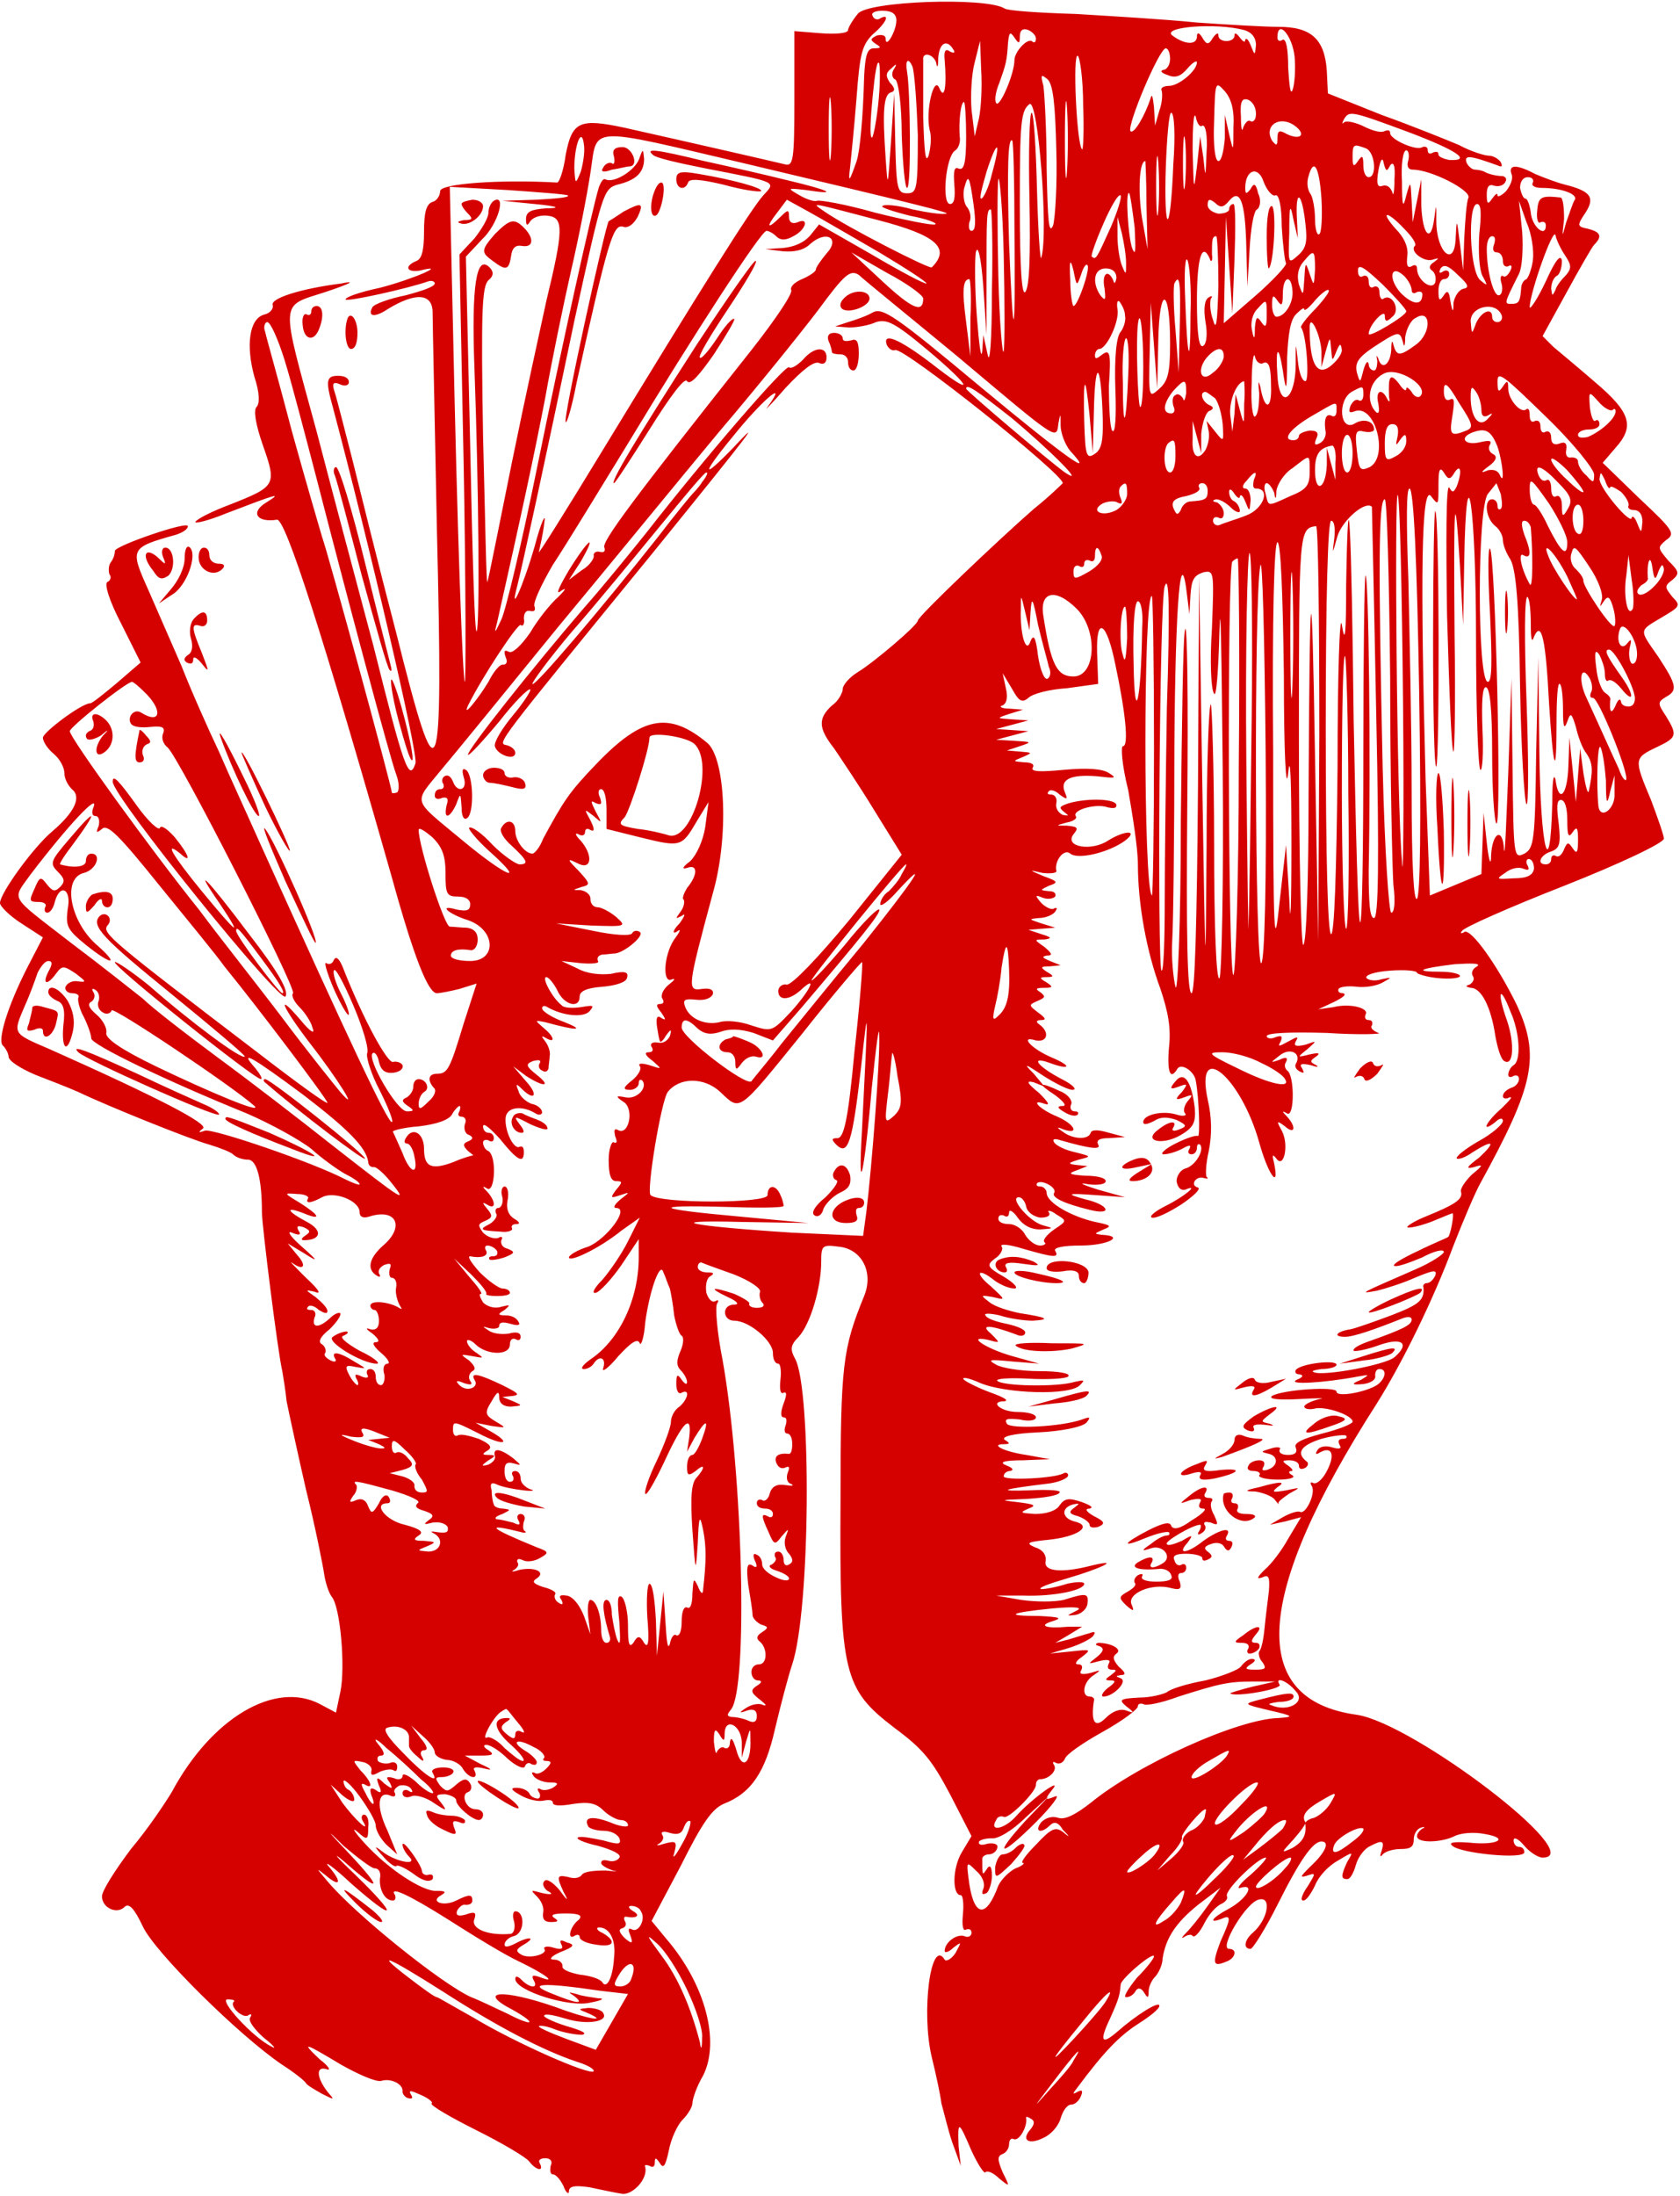 <?xml version="1.0" standalone="no"?>
<!DOCTYPE svg PUBLIC "-//W3C//DTD SVG 20010904//EN"
 "http://www.w3.org/TR/2001/REC-SVG-20010904/DTD/svg10.dtd">
<svg version="1.0" xmlns="http://www.w3.org/2000/svg"
 width="313pt" height="409pt" viewBox="0 0 313 409"
 preserveAspectRatio="xMidYMid meet">
<g transform="translate(0,409) scale(0.2,-0.2)"
fill="#D50000" stroke="none">
<path d="M799 2032 c-5 -6 -9 -13 -9 -15 0 -3 -11 -4 -25 -3 l-25 2 0 -63 c0
-58 -1 -63 -9 -61 -8 2 -91 21 -149 34 -42 9 -49 6 -55 -25 -2 -15 -6 -26 -8
-26 -53 3 -109 -1 -109 -8 0 -4 -3 -9 -7 -10 -6 -2 -8 -10 -8 -28 0 -17 -2
-25 -7 -27 -12 -5 -9 -11 3 -9 28 7 -6 -8 -37 -16 -19 -4 -33 -9 -32 -11 2 -2
57 10 77 17 3 1 6 0 6 -2 0 -3 -12 -7 -27 -11 -15 -3 -29 -8 -31 -11 -5 -9 2
-10 14 -2 26 16 42 15 42 -3 0 -9 2 -100 4 -202 6 -248 2 -256 -38 -96 -16 61
-34 134 -41 162 -7 27 -14 55 -16 61 -3 9 -2 11 5 8 4 -2 8 -1 8 2 0 4 -4 6
-10 6 -11 0 -12 -4 -5 -29 33 -124 80 -324 77 -332 -6 -18 -11 -3 -39 109 -16
60 -40 150 -53 200 -34 125 -35 116 8 130 24 8 29 11 15 8 -39 -5 -66 -14 -64
-20 1 -4 -3 -8 -8 -9 -14 -4 -17 -29 -9 -58 5 -15 5 -25 2 -28 -3 -3 -1 -16 6
-36 13 -37 12 -38 -31 -55 -16 -6 -30 -13 -32 -16 -1 -2 12 1 29 8 47 18 53
20 37 10 -15 -9 -9 -19 10 -16 8 1 43 -108 107 -333 21 -76 34 -108 42 -108 3
0 13 2 21 4 l16 5 -12 -37 c-13 -43 -15 -47 -25 -47 -8 0 -9 -6 -3 -13 3 -2 1
-8 -5 -13 -7 -7 -9 -8 -9 -2 0 4 2 9 5 11 6 3 2 12 -5 12 -3 0 -5 -3 -5 -7 0
-4 -3 -8 -6 -10 -5 -2 -5 -4 1 -8 6 -4 6 -5 -1 -5 -9 0 -37 48 -32 54 2 2 5
-2 6 -8 2 -8 6 -11 14 -10 6 1 9 4 8 7 -1 2 -5 4 -9 3 -5 -1 -27 38 -47 89 -3
7 -6 10 -8 6 -1 -3 -4 -5 -7 -3 -4 3 6 -25 16 -42 8 -14 6 -2 -3 15 -4 8 -7
17 -6 20 1 4 9 -11 18 -32 9 -21 15 -41 13 -45 -1 -4 4 -20 12 -35 8 -16 13
-29 11 -29 -4 0 -38 72 -122 258 -12 27 -30 66 -39 87 -10 21 -26 57 -35 80
-10 23 -24 55 -31 71 -17 38 -17 39 26 51 6 2 11 5 11 8 0 5 -67 -18 -68 -23
0 -3 -1 -7 -4 -11 -2 -3 -2 -8 -1 -11 2 -2 1 -6 -2 -7 -3 -2 2 -18 13 -39 l18
-36 -22 -19 c-12 -10 -23 -19 -25 -19 -8 0 -44 -27 -44 -32 0 -4 5 -11 10 -15
6 -5 10 -13 10 -18 0 -5 3 -11 7 -15 9 -7 3 -21 -18 -39 -18 -15 -49 -58 -49
-67 0 -3 9 -12 20 -19 l20 -13 -14 -27 c-19 -37 -29 -70 -23 -74 2 -2 5 -7 5
-10 0 -4 11 -11 25 -17 13 -5 31 -12 40 -16 27 -13 104 -44 122 -49 10 -3 20
-7 22 -9 3 -3 9 -5 14 -5 8 0 13 -17 13 -49 0 -12 15 -132 19 -148 1 -6 3 -18
4 -28 2 -10 10 -47 18 -82 9 -36 16 -72 17 -79 1 -7 4 -17 7 -21 8 -9 13 -66
8 -89 l-4 -19 -15 8 c-42 22 -101 -13 -138 -82 -6 -10 -22 -34 -38 -53 -15
-20 -27 -39 -27 -44 0 -11 14 -17 21 -10 4 4 9 -1 17 -18 11 -24 90 -102 130
-129 11 -7 21 -15 22 -17 1 -2 8 -6 15 -10 12 -6 12 -6 5 2 -10 13 -11 24 -1
21 5 -2 2 3 -6 9 -18 17 -15 16 20 -5 16 -9 32 -16 37 -15 9 3 21 -3 20 -10 0
-2 2 -5 5 -6 4 -1 5 0 3 3 -3 5 0 4 9 0 7 -3 12 -7 10 -8 -1 -2 18 -13 42 -25
24 -12 46 -25 49 -29 6 -8 14 -10 10 -2 -2 3 0 5 5 5 5 0 7 -3 5 -7 -1 -5 0
-8 2 -8 3 0 7 -5 10 -11 2 -6 5 -8 5 -5 0 5 5 6 19 4 10 -2 23 -5 30 -6 10 -2
25 14 22 25 -1 2 1 2 4 1 3 -2 5 -1 5 3 0 5 1 5 5 -1 3 -5 5 -2 8 12 2 11 8
24 13 29 5 5 9 12 9 15 0 4 4 16 10 26 16 32 2 85 -34 127 l-14 17 27 51 c20
40 29 53 40 58 26 10 39 30 48 70 5 21 12 48 16 60 17 51 18 254 3 284 -5 9
-5 13 3 21 11 12 21 46 21 70 0 15 1 16 16 14 22 -2 33 -24 24 -46 -20 -49
-22 -64 -22 -190 -1 -162 3 -176 50 -212 27 -20 35 -30 52 -62 l20 -39 -9 -15
c-9 -15 -9 -40 -1 -40 2 0 3 -8 2 -18 -1 -10 0 -16 3 -14 3 1 5 0 5 -3 0 -3
-3 -5 -7 -3 -7 2 -18 -6 -18 -14 0 -2 4 -1 8 3 8 6 8 6 2 -5 -4 -6 -9 -8 -10
-6 -13 21 -22 -49 -12 -91 4 -16 8 -35 9 -43 2 -7 6 -24 10 -36 l8 -22 -2 18
c-1 25 0 24 12 -4 6 -13 12 -22 13 -20 2 2 8 -1 13 -6 10 -8 10 -8 3 6 -5 12
-5 15 0 17 3 1 6 5 6 9 0 4 2 6 4 5 5 -3 13 11 12 19 -1 2 1 2 4 0 4 -2 4 -5
0 -10 -9 -10 -2 -15 12 -8 7 3 14 11 16 18 2 7 6 13 10 13 3 0 7 3 9 8 2 5 1
6 -3 4 -5 -3 -5 -2 -1 3 26 35 40 49 57 60 11 7 20 14 20 17 0 5 -22 -9 -39
-24 -15 -13 -17 -9 -7 12 9 20 9 22 10 32 1 6 31 31 31 26 0 -2 -7 -11 -16
-20 -8 -10 -13 -18 -10 -18 3 0 7 2 9 6 2 3 5 3 8 -2 3 -5 4 -5 4 1 0 5 3 11
6 14 3 3 7 11 7 17 3 19 12 33 33 50 l21 16 -12 -17 c-7 -10 -16 -21 -20 -25
-4 -4 -5 -6 -2 -4 3 2 7 3 8 1 2 -2 7 4 11 12 4 8 11 16 16 18 4 2 6 5 5 7 -3
5 29 36 36 36 2 0 -4 -7 -14 -16 -10 -8 -14 -14 -9 -12 14 4 5 -11 -12 -20
-15 -8 -19 -14 -6 -9 9 4 9 1 -1 -21 -8 -21 -7 -24 5 -19 9 3 11 12 3 12 -10
0 16 44 28 46 12 3 8 -19 -6 -31 -8 -7 -9 -15 -2 -15 2 0 14 19 25 41 21 42
33 59 41 59 8 0 4 -10 -10 -23 -9 -9 -11 -11 -4 -9 9 3 9 3 1 -10 -5 -7 -7
-13 -4 -13 3 0 7 6 11 14 3 8 12 18 21 23 15 9 15 9 9 -1 -6 -13 -6 -16 0 -16
3 0 6 6 8 13 2 7 7 14 12 17 13 7 15 6 12 -4 -2 -5 -1 -6 1 -3 3 3 10 5 17 5
9 0 12 2 12 9 0 5 3 10 7 11 3 1 4 0 1 -1 -3 -2 -5 -5 -5 -7 0 -7 23 -6 35 0
6 3 18 4 28 2 24 -4 12 -11 -15 -8 -14 1 -19 0 -15 -3 7 -7 67 -13 67 -6 0 3
-2 5 -5 5 -3 0 -5 3 -5 6 0 4 5 1 10 -5 5 -6 13 -11 17 -11 44 0 -120 125
-173 133 -102 14 -96 111 18 289 24 38 53 97 72 148 9 23 20 49 25 58 50 91
56 118 34 166 -18 37 -43 72 -49 68 -3 -2 -4 -1 -2 1 1 3 44 22 95 42 53 21
93 40 93 44 0 3 -6 20 -12 36 -16 38 -16 39 5 49 19 9 20 11 9 29 -8 12 -8 13
0 18 11 6 10 11 -7 37 -18 26 -19 24 3 37 17 10 18 11 10 19 -7 9 -8 10 0 16
7 6 6 8 -4 18 -10 12 -10 12 -2 19 9 6 7 9 -25 39 l-34 33 12 14 c18 20 14 33
-19 61 -15 13 -33 28 -39 33 l-10 10 22 40 c12 22 24 43 26 45 8 8 6 12 -6 15
-10 2 -10 3 -2 15 9 14 5 20 -19 26 -8 2 -21 7 -28 10 -17 9 -25 9 -22 0 2 -4
-1 -11 -5 -16 -4 -4 -8 -6 -8 -4 0 3 -2 1 -5 -3 -4 -6 -5 -5 -5 4 0 7 2 10 7
8 4 -1 8 0 10 3 2 3 1 5 -2 6 -6 0 -14 2 -17 4 -2 1 -6 2 -9 2 -3 0 -7 4 -8 7
-2 7 4 6 29 -3 4 -2 5 -1 3 3 -2 3 -7 6 -11 6 -4 0 -17 4 -28 10 -12 5 -44 18
-72 28 l-50 20 -1 21 c-2 30 -15 41 -45 41 -13 0 -47 2 -76 4 -29 3 -80 6
-113 8 -34 1 -63 3 -66 5 -17 11 -129 7 -137 -5z m36 -6 c0 -10 -10 -27 -10
-17 0 3 -3 4 -8 3 -6 -3 -7 -4 -1 -8 5 -3 5 -4 -2 -4 -6 0 -8 -6 -9 -26 -1
-39 -4 -70 -7 -79 -7 -20 -8 -21 -6 -5 1 10 4 39 6 65 3 40 5 48 15 58 12 10
17 20 7 15 -2 -2 -6 -1 -7 2 -2 3 2 5 9 5 9 0 13 -3 13 -9z m130 -17 c0 -3 -1
-4 -3 -3 -4 5 -17 -9 -17 -17 0 -13 -14 -45 -17 -40 -2 3 0 12 3 19 6 17 7 20
8 37 1 10 2 11 6 5 4 -6 5 -6 5 1 0 6 3 8 8 6 4 -2 7 -5 7 -8z m194 8 c7 -2
11 -7 11 -14 -1 -10 -1 -10 -5 0 -2 5 -4 7 -5 5 0 -3 -2 -2 -5 2 -3 4 -5 5 -5
2 0 -7 -15 -7 -15 0 0 3 -2 2 -5 -2 -4 -7 -6 -7 -10 0 -3 5 -5 5 -5 1 0 -8
-11 -8 -23 1 -10 8 41 12 67 5z m47 -25 c1 -12 0 -26 -2 -31 -2 -5 -3 5 -4 21
0 18 -2 27 -5 26 -3 -2 -5 -1 -5 2 0 18 14 2 16 -18z m-318 7 c2 -3 1 -4 -3
-2 -4 3 -6 1 -5 -8 2 -24 0 -38 -5 -26 -5 12 -13 -21 -9 -39 2 -6 1 -17 -1
-24 -3 -8 -4 5 -5 36 0 27 0 51 0 53 -1 8 9 6 12 -2 1 -6 2 -5 2 4 1 14 8 18
14 8z m24 -64 l-4 -17 -3 25 c-1 13 0 33 3 44 l5 20 1 -27 c1 -15 0 -35 -2
-45z m178 55 c0 -5 -3 -10 -6 -10 -4 -1 -2 -3 4 -5 7 -3 12 -1 18 6 5 6 9 8 9
6 0 -8 -17 -22 -26 -22 -5 0 -8 -2 -7 -4 1 -2 1 -11 -2 -19 l-4 -14 -1 17 c-1
10 -2 13 -3 9 -5 -16 -16 -35 -19 -31 -3 6 27 77 33 77 2 0 4 -4 4 -10z m-81
-43 c1 -24 0 -43 -1 -41 -5 4 -9 90 -4 87 2 -1 5 -22 5 -46z m-191 0 c-2 -18
-5 -32 -6 -30 -2 1 -1 19 1 39 2 20 4 34 6 30 1 -4 1 -21 -1 -39z m37 -28 c0
-51 -1 -54 -10 -54 -9 0 -10 4 -11 46 l-1 47 -3 -45 c-3 -44 -3 -44 -5 -15 -3
43 -2 59 5 61 4 1 4 4 -1 9 -4 6 -4 9 1 13 5 5 6 5 3 0 -3 -4 -2 -9 1 -10 3
-2 6 -24 6 -52 1 -27 3 -49 5 -49 4 0 3 91 0 108 -2 11 1 14 5 5 2 -6 4 -35 5
-64z m129 -13 c1 -32 -1 -64 -3 -71 -4 -9 -5 4 -6 53 0 35 -2 70 -3 77 -3 11
-2 11 4 6 5 -5 7 -23 8 -65z m-210 -5 c-1 -13 -2 -2 -2 24 0 26 1 37 2 24 1
-13 1 -35 0 -48z m220 -15 c-1 -16 -2 -3 -2 29 0 32 1 45 2 29 1 -16 1 -42 0
-58z m155 40 c0 -23 0 -23 -4 -6 l-4 18 0 -22 c-1 -11 -3 -21 -6 -21 -3 0 -5
14 -4 37 1 37 1 38 10 28 6 -7 9 -17 8 -34z m-179 -121 c-1 -4 -3 25 -4 64 -1
39 -3 71 -5 71 -2 0 -3 -36 -2 -81 1 -53 0 -82 -4 -86 -3 -3 -5 20 -5 82 0 76
1 87 9 93 8 6 18 -121 11 -143z m200 134 c0 -5 -2 -8 -5 -7 -2 2 -5 -1 -7 -6
-1 -5 -2 0 -2 10 -1 15 1 18 7 16 4 -2 7 -7 7 -13z m-270 -21 c0 -25 -2 -32
-7 -30 -4 2 -5 -2 -4 -15 1 -12 0 -18 -4 -18 -8 0 -4 45 5 50 3 2 5 8 4 13 -1
14 1 32 4 32 1 0 2 -15 2 -32z m220 10 c3 1 5 -9 4 -24 -1 -25 -1 -26 -3 -6
l-3 20 -3 -28 c-3 -25 -3 -23 -4 15 0 23 1 37 3 31 1 -6 4 -10 6 -8z m-27 -36
c-1 -26 -3 -49 -5 -51 -2 -2 -3 20 -2 48 1 28 3 51 5 51 3 0 4 -21 2 -48z
m219 30 c45 -17 60 -27 38 -26 -5 1 -10 3 -10 5 0 3 -2 3 -5 2 -3 -2 -5 -1 -5
2 0 3 -2 4 -5 3 -5 -4 -30 7 -30 13 0 3 -2 3 -5 2 -3 -2 -11 0 -19 4 -8 4 -17
6 -19 4 -2 -2 -2 -1 0 3 5 8 6 8 60 -12z m-106 6 c11 -8 6 -14 -7 -8 -7 4 -9
4 -9 -4 0 -7 -1 -7 -5 -2 -8 14 7 24 21 14z m-102 -54 c-1 -12 -2 -3 -2 19 0
22 1 31 2 21 1 -10 1 -28 0 -40z m-563 11 c-5 -12 -5 -12 -6 3 0 22 7 40 9 22
1 -7 -1 -18 -3 -25z m156 7 c156 -37 192 -46 184 -46 -3 -1 -17 1 -31 4 -14 4
-27 5 -28 3 -2 -1 10 -5 26 -9 16 -3 26 -7 23 -8 -3 -1 -28 4 -56 11 -28 8
-52 12 -54 11 -2 -1 -9 1 -16 5 -12 7 -12 7 6 5 32 -5 21 0 -17 9 -20 5 -55
13 -78 18 -45 11 -55 12 -48 6 2 -3 25 -8 50 -13 67 -13 65 -12 53 -25 -11
-12 -58 -87 -150 -238 -34 -56 -61 -99 -59 -94 1 5 4 17 5 27 2 11 -3 1 -9
-22 -11 -38 -24 -66 -16 -36 5 20 25 112 53 246 26 119 27 123 40 127 17 4 25
11 25 24 -1 10 -1 10 -5 -1 -5 -11 -24 -22 -31 -18 -2 1 -4 -2 -6 -7 -7 -23
-35 -150 -58 -263 -14 -69 -29 -132 -33 -140 -6 -13 -7 -14 -4 -3 23 102 35
158 45 210 6 34 17 87 24 118 7 30 15 71 18 91 7 44 -6 44 147 8z m248 -59 c1
-107 -1 -115 -5 -15 -2 71 -1 100 3 96 1 -1 2 -37 2 -81z m134 16 c-1 -12 -2
-1 -2 24 0 24 1 34 2 21 1 -14 1 -34 0 -45z m-155 34 c-3 -13 -8 -23 -10 -23
-2 0 1 11 5 25 10 31 14 30 5 -2z m348 24 c9 -3 11 -27 3 -27 -3 0 -5 5 -5 11
0 9 -1 10 -5 4 -4 -6 -5 -5 -5 4 0 12 1 12 12 8z m40 -11 c-2 -6 0 -9 4 -9 17
0 54 -19 52 -26 -2 -4 -3 -21 -4 -38 l-1 -30 -3 25 c-3 24 -3 24 -4 5 -1 -28
-18 -13 -18 16 0 17 0 17 -2 2 -3 -23 -11 -15 -12 13 l0 24 -4 -20 -4 -20 -1
20 c-1 19 -1 19 -5 5 -3 -13 -4 -10 -4 13 -1 16 1 29 4 29 2 0 3 -4 2 -9z
m-17 -5 c3 4 5 0 4 -13 0 -11 -1 -17 -2 -12 -2 5 -5 7 -9 6 -5 -2 -6 2 -4 14
2 11 4 13 5 7 2 -8 3 -8 6 -2z m-227 -37 l1 -41 -5 28 c-4 24 -3 54 3 54 0 0
1 -19 1 -41z m120 9 c3 2 6 -9 6 -29 1 -17 3 -33 4 -34 1 -2 -12 -16 -28 -30
l-30 -26 1 49 1 50 3 -45 3 -45 2 51 c1 28 1 51 -1 51 -2 0 -4 -2 -4 -5 0 -2
-4 -4 -10 -4 -5 1 -10 4 -10 8 0 6 2 6 7 2 5 -5 8 -4 13 2 10 12 15 0 16 -43
l1 -37 2 34 c1 20 4 37 7 38 3 2 4 9 1 15 -2 9 -4 10 -7 4 -4 -5 -5 -5 -5 1 0
17 12 21 17 6 3 -8 8 -14 11 -13z m43 -3 c1 -17 0 -32 -2 -33 -2 -2 -4 5 -4
14 0 9 -2 20 -4 23 -3 4 -4 11 -2 17 5 18 10 8 12 -21z m-296 -142 c-1 -6 -4
26 -5 70 -1 44 -1 84 0 90 1 5 4 -26 5 -70 1 -44 1 -85 0 -90z m-28 136 c2
-15 2 -24 -2 -24 -2 0 -3 3 -2 8 2 4 1 10 -2 14 -3 3 -4 11 -3 17 4 15 5 13 9
-15z m521 21 c-2 -3 2 -5 8 -5 19 0 34 -6 31 -11 -2 -3 -5 -13 -8 -21 -4 -15
-4 -15 -2 3 0 11 -1 19 -3 20 -18 2 -21 1 -22 -12 -1 -8 1 -13 3 -11 3 1 5 0
5 -3 0 -12 -13 -1 -14 12 -1 7 -3 13 -5 13 -2 0 -4 5 -5 10 0 6 3 10 7 10 4 0
6 -2 5 -5z m-899 -12 c2 -2 -12 -3 -29 -4 l-32 -1 30 -3 c22 -2 25 -4 11 -4
-14 -1 -19 -3 -19 -10 0 -6 1 -7 4 -2 3 4 10 6 17 5 14 -2 14 -13 -2 -79 -5
-23 -20 -91 -32 -150 -12 -59 -22 -110 -23 -112 -1 -3 -2 58 -4 135 -2 118 -1
140 5 146 5 4 5 8 1 12 -12 12 -17 -15 -14 -95 4 -110 5 -241 2 -244 -2 -1 -4
77 -6 173 l-4 176 15 16 c15 14 23 43 11 36 -3 -2 -5 -7 -5 -11 0 -5 -6 -15
-13 -24 l-14 -15 4 -200 c2 -110 2 -199 1 -198 -2 3 -7 137 -11 329 l-3 132
54 -3 c29 -2 55 -4 56 -5z m506 -29 c-14 -31 -14 -31 -18 -28 -1 1 4 15 11 31
7 16 14 28 16 26 1 -2 -3 -15 -9 -29z m22 -1 c1 -20 1 -27 -2 -20 -4 9 -7 56
-3 52 1 -2 3 -16 5 -32z m159 4 c2 -17 1 -23 -7 -30 -9 -8 -9 -8 -8 21 0 27 1
28 4 12 l4 -17 -1 21 c-1 26 5 21 8 -7z m-397 -27 c25 -15 45 -28 44 -29 -1
-1 -24 11 -51 27 l-49 28 -8 -10 c-6 -7 -15 -11 -26 -12 l-16 -1 16 -2 c11 -1
20 1 26 7 15 13 28 5 15 -9 -5 -6 -10 -13 -10 -15 0 -2 -6 -6 -13 -9 -7 -3
-11 -7 -10 -10 2 -3 -15 -28 -37 -56 -111 -140 -140 -179 -137 -184 1 -3 0 -5
-4 -4 -4 1 -6 -1 -6 -3 1 -3 -4 -10 -11 -14 l-12 -9 11 17 c16 28 7 21 -11 -8
-10 -17 -13 -24 -7 -19 5 3 4 1 -3 -6 -7 -6 -19 -21 -26 -33 -9 -13 -17 -20
-20 -18 -4 2 -5 1 -3 -5 2 -4 1 -7 -2 -7 -3 1 -9 -6 -14 -16 -9 -15 -25 -35
-19 -22 14 28 46 76 49 75 2 -2 4 1 3 6 0 5 2 8 6 7 4 -1 5 1 4 4 -2 3 6 20
17 39 12 18 43 69 70 113 61 101 124 198 129 198 2 0 6 -2 9 -5 4 -4 9 -4 16
0 12 6 15 18 4 13 -5 -2 -8 0 -8 5 0 7 -1 7 -8 0 -12 -12 -14 -10 -3 4 l9 12
20 -11 c11 -6 40 -23 66 -38z m-1 30 c54 -14 68 -26 50 -44 -2 -2 -80 38 -100
52 -13 9 -15 9 50 -8z m560 -13 c-1 -17 0 -33 3 -39 5 -9 5 -10 -2 -4 -10 8
-12 71 -3 71 4 0 4 -10 2 -28z m50 -24 c-1 -8 -4 -16 -6 -18 -3 -1 -5 -5 -5
-9 -1 -12 -2 -14 -9 -14 -7 0 -7 0 7 28 3 6 4 23 3 39 l-3 29 7 -20 c5 -11 7
-27 6 -35z m-504 -29 c0 -47 -2 -70 -4 -59 l-4 18 -1 -15 c-1 -9 -3 6 -5 32
-2 26 -2 53 -1 60 2 8 5 -5 7 -32 l3 -45 0 50 c0 62 0 67 4 67 1 0 2 -34 1
-76z m384 58 c7 -7 12 -14 10 -16 -5 -5 8 -15 16 -13 7 2 7 2 2 -2 -5 -3 -5
-6 -2 -8 3 -2 4 -7 3 -11 -3 -8 -17 2 -17 13 0 3 -2 4 -5 2 -4 -2 -5 1 -4 10
1 8 -3 17 -11 25 -15 17 -8 17 8 0z m-259 -32 c0 -11 0 -12 -4 -2 -2 5 -4 17
-4 27 l0 18 4 -15 c2 -9 4 -21 4 -28z m409 7 c6 -9 6 -12 1 -18 -4 -4 -9 -10
-10 -14 -3 -6 -3 -6 -4 1 0 5 2 10 5 12 3 1 5 8 5 14 -1 7 -6 1 -15 -19 -8
-17 -15 -27 -15 -24 0 13 22 75 24 67 1 -5 5 -13 9 -19z m-323 -28 c-1 -35 -2
-43 -5 -32 -3 8 -3 17 -2 20 2 2 1 3 -2 1 -4 -2 -5 -11 -3 -23 2 -11 1 -20 -2
-22 -4 -3 -6 10 -6 42 0 41 5 55 12 39 1 -4 3 -2 2 4 0 13 0 17 4 17 1 0 2
-21 2 -46z m257 39 c-2 -5 -1 -8 2 -8 4 0 6 -4 6 -8 0 -4 2 -6 5 -5 3 2 4 0 2
-4 -2 -4 -5 -7 -7 -5 -2 1 -3 -2 -1 -8 1 -5 0 -10 -3 -10 -5 0 -11 23 -11 43
0 7 2 12 5 12 3 0 3 -3 2 -7z m-532 -51 c0 -14 -10 -10 -38 16 l-29 27 33 -19
c19 -10 34 -21 34 -24z m249 -14 c0 -52 -3 -45 -5 15 -1 23 0 38 2 35 2 -3 4
-26 3 -50z m116 41 c-1 -16 -1 -16 -5 -4 -4 12 -4 11 -5 -5 -1 -16 -1 -16 -5
-5 -2 8 -1 15 4 21 10 12 11 12 11 -7z m-218 -5 c2 7 5 11 6 9 3 -3 -9 -38
-13 -38 -1 0 -3 11 -3 24 -1 19 0 21 3 9 3 -15 3 -15 7 -4z m303 -34 c0 -4
-35 -25 -35 -21 0 8 15 24 15 17 0 -6 2 -6 7 -1 8 6 0 22 -8 17 -2 -2 -4 1 -4
6 0 4 -2 6 -5 5 -3 -2 -5 0 -5 5 0 4 -2 6 -5 5 -3 -2 -5 0 -5 5 0 7 6 3 23
-13 12 -12 22 -23 22 -25z m53 21 c-4 -1 -8 -7 -9 -13 0 -10 -1 -9 -3 2 -1 9
-3 10 -6 5 -4 -6 -5 -5 -5 4 0 6 2 11 5 11 3 0 5 2 5 5 0 3 -3 4 -6 2 -3 -2
-4 -1 -2 3 3 4 7 3 16 -6 10 -9 11 -12 5 -13z m-471 -63 c95 -80 92 -78 94
-62 2 10 2 9 2 -2 0 -7 4 -18 9 -24 24 -26 -2 -8 -84 60 -79 66 -91 74 -100
69 -5 -3 -16 -7 -23 -9 l-12 -4 13 -1 c7 0 19 2 25 5 10 3 17 0 48 -26 43 -36
45 -45 3 -12 -29 22 -45 29 -41 17 2 -4 5 -6 8 -5 9 2 157 -116 156 -124 -1
-1 -12 -12 -27 -24 -31 -27 -108 -100 -108 -104 0 -4 -41 -39 -56 -48 -8 -5
-14 -12 -14 -16 0 -3 -4 -11 -10 -15 -13 -12 -13 -21 2 -40 6 -9 23 -34 37
-57 l26 -42 -49 -61 c-29 -35 -53 -60 -58 -60 -4 1 -8 -2 -8 -6 0 -9 10 -9 21
1 16 15 9 0 -9 -20 -18 -19 -18 -19 -37 -13 -11 4 -24 5 -30 3 -13 -3 -28 3
-32 15 -2 6 0 7 10 6 8 -1 14 1 16 5 1 4 -2 6 -10 5 -14 -2 -14 0 10 89 15 52
12 125 -5 140 -36 30 -61 25 -104 -20 -25 -26 -30 -34 -49 -69 -3 -8 -8 -14
-10 -14 -7 0 -16 12 -16 21 0 10 -8 12 -13 3 -2 -3 2 -10 10 -17 14 -13 16
-17 7 -17 -3 0 -15 8 -25 18 -10 11 -20 18 -22 16 -1 -1 7 -11 18 -21 37 -33
17 -25 -25 10 -47 39 -45 33 -19 65 11 13 60 73 108 132 49 59 116 141 151
183 35 41 76 92 92 113 25 34 30 38 38 33 4 -4 46 -38 92 -76z m148 73 c-1 -5
-2 -6 -3 -2 -5 11 -11 6 -8 -8 1 -10 1 -12 -4 -6 -8 12 -6 25 5 25 6 0 10 -3
10 -9z m275 -11 c0 -3 2 -4 5 -2 3 1 5 0 5 -2 0 -11 -9 -10 -20 1 -12 13 -10
28 3 16 4 -4 7 -10 7 -13z m-411 -26 l0 -36 -4 32 c-4 30 -3 40 3 40 1 0 2
-16 1 -36z m195 -8 l-1 -43 -3 40 c-2 22 -2 41 -1 43 5 10 6 0 5 -40z m105 33
c1 -11 -7 -24 -15 -24 -2 0 -4 5 -4 11 0 9 1 10 5 4 4 -6 5 -4 5 6 0 17 8 19
9 3z m22 -16 c-9 -9 -15 -17 -14 -18 5 -6 8 -50 4 -50 -3 0 -6 8 -7 19 -2 18
-2 18 -2 -3 0 -33 -15 -44 -17 -11 -2 27 1 30 5 5 3 -21 4 -21 4 12 1 22 3 36
9 41 4 4 7 6 7 4 0 -2 4 1 9 7 5 6 11 11 13 11 3 0 -2 -7 -11 -17z m-136 -33
c0 -27 -2 -35 -10 -42 -10 -9 -10 -9 -9 35 l1 45 3 -40 3 -40 1 45 c1 52 11
50 11 -3z m-42 26 c1 -4 -1 -11 -4 -15 -4 -4 -6 -24 -5 -53 1 -26 0 -43 -3
-39 -2 3 -3 22 -3 42 2 30 1 34 -6 29 -5 -4 -7 -5 -7 -1 0 3 2 6 4 6 7 0 19
26 17 37 -1 6 0 9 2 7 2 -3 5 -8 5 -13z m132 0 c0 -10 -1 -12 -5 -6 -4 6 -5 5
-6 -5 0 -12 -1 -12 -3 -1 -1 6 1 14 5 18 9 10 9 10 9 -6z m219 0 c1 -3 -1 -6
-4 -6 -3 0 -5 2 -5 5 0 9 -10 5 -15 -6 -4 -11 -4 -11 -5 2 0 14 24 19 29 5z
m-80 -27 c-15 -11 -18 -11 -21 0 -1 5 -2 3 -2 -5 -1 -14 -9 -19 -12 -8 -2 4
-2 3 -1 -2 0 -5 -1 -9 -3 -9 -3 0 -5 3 -5 6 -1 4 -3 1 -5 -6 -3 -12 -3 -12 -6
-2 -2 9 1 14 16 24 23 15 24 15 27 4 1 -5 2 -3 2 5 1 7 5 16 10 18 14 9 15
-14 0 -25z m-1054 -14 c6 -19 19 -69 30 -111 27 -105 68 -259 74 -275 3 -8 3
-15 1 -17 -3 -1 -5 -1 -5 0 0 5 -60 225 -65 238 -2 7 -15 51 -28 98 -12 46
-24 88 -25 93 -2 5 0 9 2 9 3 0 10 -16 16 -35z m800 -6 c0 -22 -1 -39 -3 -38
-2 3 -4 60 -2 77 2 17 5 -7 5 -39z m166 14 l0 -15 4 15 c4 14 4 14 5 2 1 -12
1 -12 5 -2 3 7 4 8 5 1 0 -4 -5 -11 -12 -16 -12 -8 -18 5 -18 37 0 14 10 -6
11 -22z m-180 -22 c-2 -50 -5 -54 -5 -7 -1 22 1 41 3 41 2 0 3 -15 2 -34z m89
17 c0 -3 -4 -11 -10 -15 -12 -11 -16 4 -4 16 8 8 14 8 14 -1z m37 -6 c5 2 7
-4 7 -21 1 -23 -6 -24 -10 -1 -2 7 -2 4 -1 -6 0 -11 -1 -20 -4 -22 -2 -1 -4
12 -3 31 0 19 2 30 3 25 1 -5 5 -8 8 -6z m146 -31 c-2 -2 -6 0 -8 4 -3 4 -5 5
-5 3 0 -3 -3 -1 -7 5 -8 10 -10 7 -9 -13 1 -5 0 -5 -2 -1 -5 10 -11 7 -8 -5 1
-6 1 -10 -2 -8 -10 10 -7 29 7 36 13 7 43 -12 34 -21z m-296 -13 c1 -24 0 -34
-5 -39 -10 -8 -11 -5 -12 29 -1 43 1 45 5 5 l3 -35 1 39 c1 47 6 48 8 1z m458
-60 c0 -8 -1 -8 -7 -1 -5 4 -8 10 -8 13 0 3 -3 4 -6 4 -4 -1 -6 2 -5 7 1 6 -1
8 -6 6 -5 -2 -8 0 -8 5 0 5 -2 7 -5 6 -3 -2 -5 0 -5 5 0 4 -2 6 -5 5 -3 -2 -5
0 -5 5 0 5 -1 7 -3 6 -5 -5 -17 9 -17 19 0 8 -1 8 -5 2 -4 -6 -5 -5 -5 5 0 10
6 5 45 -33 25 -24 45 -49 45 -54z m-380 76 c-1 -6 -2 -9 -3 -5 -2 3 -5 5 -7 3
-3 -1 -3 -6 -2 -10 2 -4 1 -7 -2 -7 -9 0 -7 10 2 21 11 12 12 11 12 -2z m54
-10 c0 -20 0 -21 -4 -6 l-4 15 -1 -18 -2 -17 -2 16 c-1 13 6 30 13 31 0 0 1
-10 0 -21z m207 -25 c-15 -6 -16 -4 -13 14 2 13 2 17 -2 15 -4 -2 -6 1 -6 8 0
9 3 8 14 -11 13 -20 14 -23 7 -26z m-424 12 c36 -30 71 -65 50 -51 -14 10 -92
76 -92 78 0 5 9 -1 42 -27z m328 21 c0 -4 -2 -6 -4 -5 -3 2 -6 -1 -8 -5 -2 -6
-1 -7 4 -5 19 7 32 -42 14 -52 -9 -4 -10 -3 -12 15 -2 18 -1 20 7 18 5 -1 9 0
9 2 0 8 -10 11 -19 5 -13 -6 -15 22 -2 30 11 6 11 6 11 -3z m110 -14 c0 -5 2
-7 6 -5 5 3 5 2 0 -3 -8 -9 -16 1 -16 20 0 10 1 11 5 5 3 -4 5 -12 5 -17z
m-248 11 c3 -4 6 -14 7 -24 1 -17 1 -17 -7 -7 l-8 10 2 -10 c1 -6 -1 -13 -3
-17 -7 -11 -13 -6 -12 10 l0 17 4 -15 4 -15 0 18 c1 10 4 19 7 21 5 2 5 4 0 6
-6 3 -9 12 -3 12 1 0 5 -3 9 -6z m370 -11 c2 2 3 1 3 -1 0 -7 -14 -19 -26 -24
-5 -1 -9 -1 -9 2 0 3 5 5 10 5 6 0 10 2 10 5 0 3 -2 5 -4 3 -2 -1 -4 5 -5 13
-1 15 -1 15 8 5 5 -6 11 -9 13 -8z m-257 -1 c0 -4 -2 -6 -5 -4 -5 2 -7 -4 -5
-16 0 -4 -2 -8 -6 -10 -4 -2 -5 -1 -3 4 3 6 1 8 -6 8 -6 -1 -10 -3 -10 -5 0
-2 -2 -4 -5 -4 -11 0 -4 10 16 22 26 15 24 15 24 5z m57 -23 c-2 -9 -2 -10 2
-4 5 7 6 6 6 -1 0 -5 -4 -11 -10 -14 -9 -5 -10 -4 -10 12 0 12 2 18 7 18 5 0
6 -4 5 -11z m93 -10 c5 -15 7 -38 2 -26 -2 4 -6 5 -11 4 -7 -3 -7 -2 1 4 7 5
8 9 4 11 -4 2 -5 6 -3 9 2 4 -1 4 -10 2 -13 -3 -19 4 -7 9 13 5 18 2 24 -13z
m-135 -6 c0 -10 -2 -18 -5 -18 -3 0 -5 8 -5 18 0 9 2 17 5 17 3 0 5 -8 5 -17z
m-165 -3 c0 -8 -2 -15 -5 -15 -6 0 -7 21 -2 27 6 5 7 4 7 -12z m149 -6 l0 -16
-4 15 -4 15 0 -16 c-1 -23 -11 -27 -11 -5 0 15 4 21 16 23 2 0 4 -7 3 -16z
m-24 -9 c0 -12 -3 -16 -18 -22 -22 -10 -20 -10 -23 2 -2 6 -1 10 1 10 2 0 5
-4 7 -9 1 -7 2 -6 2 2 1 6 7 16 15 21 17 13 16 14 16 -4z m255 -18 c0 -2 -7 3
-15 11 -8 7 -15 16 -15 19 0 3 7 -2 15 -10 8 -9 15 -18 15 -20z m-120 18 c6 9
7 0 2 -13 -3 -6 -4 -6 -7 -1 -3 3 -3 -50 -2 -119 2 -68 4 -126 6 -127 1 -1 2
47 1 108 -1 123 0 147 5 65 l3 -55 1 60 c2 111 11 51 11 -74 0 -65 2 -119 4
-121 2 -1 3 16 2 37 -1 27 0 40 3 40 4 0 6 -20 6 -62 0 -34 2 -63 4 -65 5 -3
-1 251 -6 256 -2 2 -2 -25 0 -60 2 -45 2 -64 -2 -64 -10 0 -10 162 0 175 l8
10 4 -10 c1 -6 2 -12 0 -14 -2 -1 -3 0 -3 3 0 3 -2 6 -5 6 -8 0 -6 -18 3 -25
4 -3 7 -9 7 -13 0 -4 3 -12 7 -18 5 -9 8 -38 9 -118 1 -58 4 -108 6 -110 2 -2
2 42 0 97 -2 55 -2 98 1 96 2 -2 3 -14 3 -25 0 -15 1 -18 3 -12 7 16 11 -3 14
-62 4 -63 7 -72 7 -17 0 21 1 37 3 35 2 -1 3 -13 3 -24 0 -16 1 -19 4 -11 3 9
4 8 8 -5 2 -9 6 -20 10 -25 6 -9 6 -16 2 -35 -1 -3 -3 5 -5 17 l-3 23 -2 -25
-2 -25 -3 30 -3 30 -1 -27 c-1 -27 -9 -35 -12 -12 -2 7 -3 -3 -3 -22 -2 -78
-11 -42 -12 46 l-1 90 -2 -89 c-1 -82 -2 -89 -11 -94 -10 -5 -10 -3 -11 79
l-1 84 -3 -88 c-2 -48 -3 -80 -4 -71 -1 21 -11 16 -12 -6 0 -10 -2 -6 -4 12
l-3 28 -1 -29 -1 -28 -24 -10 -24 -10 -4 108 c-5 189 -4 275 5 264 7 -9 7 -9
7 10 0 14 1 18 5 12 4 -7 6 -7 10 0z m97 -10 c11 -11 13 -16 9 -23 -5 -9 -6
-9 -6 2 0 6 -2 10 -5 9 -3 -2 -5 1 -5 7 0 6 -2 9 -4 8 -3 -2 -6 0 -8 5 -4 11
4 8 19 -8z m-284 3 c-1 -5 -1 -8 2 -8 14 0 7 -19 -9 -25 -10 -4 -21 -7 -25 -9
-3 -1 -6 1 -6 4 0 3 2 4 5 3 3 -2 5 0 5 4 0 4 -3 8 -6 10 -5 1 -5 2 -1 3 4 0
10 -4 14 -8 4 -4 8 -5 8 -3 0 3 -2 7 -5 9 -3 1 -5 5 -5 9 0 3 2 3 5 -2 3 -4 5
-5 5 -2 1 2 3 0 5 -5 4 -10 4 -10 5 1 0 6 -2 11 -5 11 -3 0 -3 3 1 7 8 10 11
10 7 1z m332 -7 c0 2 4 0 10 -4 5 -5 8 -11 7 -13 -1 -2 1 -4 5 -4 5 0 8 -4 8
-11 -1 -11 -1 -11 -5 -1 -2 5 -4 7 -5 5 0 -8 -30 27 -30 36 1 7 1 7 5 -1 2 -6
4 -9 5 -7z m-40 -51 c0 -15 -6 -9 -18 15 -5 11 -11 20 -13 20 -2 0 -4 6 -4 14
0 12 1 11 18 -13 9 -14 17 -30 17 -36z m-410 45 c0 -5 -5 -12 -10 -15 -13 -7
-25 -1 -13 6 4 2 11 3 14 1 4 -2 5 -1 3 4 -2 4 -2 9 0 11 5 5 6 3 6 -7z m75 3
c0 -8 -2 -9 -16 -10 -4 0 -8 -4 -9 -8 -3 -5 -4 -5 -7 2 -2 6 1 9 12 11 8 2 14
5 12 8 -1 2 0 4 3 4 3 0 5 -3 5 -7z m197 -186 c2 -126 1 -191 -2 -194 -3 -3
-5 30 -5 102 0 59 -2 146 -3 194 -2 56 -2 86 1 86 4 0 7 -69 9 -188z m-15 -12
c1 -106 0 -172 -1 -147 -5 56 -7 345 -4 341 2 -1 4 -89 5 -194z m-12 24 c0
-92 2 -178 3 -193 2 -16 1 -26 -2 -26 -2 0 -6 53 -8 136 -4 185 -4 249 2 249
2 0 4 -68 5 -166z m-13 -33 c3 -141 2 -191 -2 -191 -4 0 -5 14 -5 44 2 104 0
277 -3 275 -1 -2 -2 -76 -2 -164 0 -89 -1 -160 -3 -159 -2 2 -4 86 -6 188 -2
182 -5 245 -7 126 0 -46 -1 -56 -4 -37 -2 13 -4 -46 -4 -132 -1 -100 -3 -156
-6 -156 -3 0 -5 68 -5 193 0 121 2 192 5 192 3 0 4 -7 3 -16 -2 -16 -2 -16 3
2 5 15 26 33 32 27 0 0 2 -87 4 -192z m193 179 c0 -9 -2 -14 -5 -12 -3 1 -5 8
-5 15 0 7 2 12 5 12 3 0 5 -7 5 -15z m-49 -6 c2 -24 2 -59 -1 -53 -8 14 -11
30 -6 27 7 -4 8 2 1 19 -3 9 -3 13 0 13 3 0 5 -3 6 -6z m-197 -193 l-1 -193
-3 172 c-3 188 -5 178 -6 -36 0 -77 -2 -139 -5 -139 -2 0 -4 86 -4 192 0 193
0 196 16 198 2 0 3 -87 3 -194z m-25 46 c-1 -27 -2 -7 -2 46 0 52 1 74 2 49 1
-26 1 -69 0 -95z m-8 9 c0 -74 2 -110 4 -91 2 20 3 -7 3 -67 0 -60 -1 -80 -2
-50 l-3 50 -6 -53 c-5 -48 -6 -37 -6 141 -1 127 1 194 4 194 3 0 5 -45 6 -124z
m296 70 c-2 -7 -2 -7 2 -1 4 6 6 4 9 -7 2 -7 2 -15 1 -16 -3 -3 -29 36 -29 42
0 3 -3 7 -7 11 -4 3 -6 10 -4 15 2 8 4 6 16 -12 9 -13 14 -27 12 -32z m-466
42 c2 -4 -3 -10 -11 -15 -14 -8 -15 -8 -15 0 0 4 2 6 5 5 3 -2 5 -1 5 2 0 3 2
4 5 3 3 -2 5 0 5 4 0 10 3 10 6 1z m149 -380 c-6 -6 -7 338 -1 370 2 11 4 -67
5 -173 1 -124 -1 -194 -4 -197z m285 360 c5 -11 9 -20 9 -21 -2 -2 -23 29 -27
41 -6 15 7 2 18 -20z m-294 -132 c-1 -84 -2 -171 -3 -193 0 -22 -1 47 -2 153
-1 107 1 194 3 194 2 0 3 -69 2 -154z m379 137 c3 7 4 7 5 2 0 -10 -19 -28
-24 -23 -2 2 0 5 3 8 4 2 7 5 6 7 -1 13 2 23 4 11 2 -14 3 -14 6 -5z m-391
-181 c0 -106 -3 -194 -5 -195 -5 -3 -6 380 -1 385 2 2 4 3 5 3 1 0 2 -87 1
-193z m367 146 c-5 -9 -9 13 -6 31 l2 19 3 -23 c2 -12 2 -25 1 -27z m-385
-344 c-3 -3 -5 48 -5 124 0 70 -2 129 -3 131 -2 1 -4 -58 -4 -132 -1 -132 -1
-131 -4 58 l-3 193 -1 -194 c-1 -134 -3 -194 -6 -194 -4 0 -5 53 -4 175 1 97
0 170 -2 164 -2 -6 -3 -87 -4 -179 0 -97 -3 -162 -5 -154 -2 8 -4 27 -3 43 1
16 2 98 2 182 1 137 6 192 12 138 l2 -16 1 18 c1 14 3 18 12 21 10 2 10 1 8
-52 -2 -30 -1 -57 2 -61 2 -4 4 20 5 59 1 35 2 -22 3 -128 1 -108 -1 -194 -3
-196z m-49 252 c-1 -62 -2 -144 -2 -181 0 -36 -1 -65 -3 -64 -4 4 -2 345 3
358 4 12 5 -19 2 -113z m-127 89 c1 15 2 14 7 -12 4 -17 9 -34 10 -39 2 -4 2
-9 -1 -11 -3 -2 -7 8 -9 21 -2 17 -4 21 -7 14 -4 -13 -10 6 -9 30 0 14 0 14 4
-3 l4 -17 1 17z m43 3 c20 -20 18 -63 -3 -63 -15 0 -21 10 -28 56 -4 23 11 27
31 7z m72 -129 c0 -77 -1 -140 -2 -138 -8 8 -8 279 0 279 1 0 2 -63 2 -141z
m-11 112 c-1 -70 -7 -94 -8 -35 -1 37 1 59 4 59 3 0 5 -11 4 -24z m-14 -10
c-1 -19 -2 -25 -4 -16 -4 11 -2 45 2 45 1 0 2 -13 2 -29z m-11 -25 c9 -42 13
-76 7 -76 -2 0 -1 -17 5 -41 4 -23 9 -54 9 -69 0 -37 8 -81 21 -116 7 -21 10
-36 8 -54 -2 -23 1 -32 8 -20 4 5 16 -3 17 -12 3 -16 4 -52 2 -51 -2 1 -11 -2
-21 -7 -10 -5 -15 -10 -11 -10 4 0 11 2 17 5 7 4 9 4 7 0 -2 -3 -1 -5 2 -5 3
0 5 3 5 6 0 3 1 4 3 3 4 -5 -4 -19 -13 -22 -5 -1 -9 -7 -9 -12 1 -6 4 -9 8 -8
14 6 0 -6 -18 -15 -10 -5 -16 -10 -13 -11 4 -1 16 5 27 12 12 8 19 15 16 16
-8 2 -2 11 5 9 4 -1 5 -1 3 1 -1 1 -1 11 2 24 3 15 3 31 -1 48 -12 57 31 21
48 -40 8 -29 19 -45 14 -20 -2 8 -2 10 2 5 7 -10 12 13 5 26 -5 9 -5 10 3 4 9
-8 11 -1 2 9 -5 5 -5 6 0 3 7 -4 7 36 0 40 -2 2 -3 5 -1 8 2 4 0 5 -6 2 -9 -3
-9 -3 0 4 10 8 21 2 15 -8 -1 -2 0 -5 4 -7 4 -2 4 -1 2 3 -3 4 -1 5 8 3 6 -2
8 -2 5 0 -6 3 -6 4 0 8 4 3 3 4 -6 2 -12 -3 -12 -3 -2 5 9 8 9 8 -2 4 -9 -2
-11 -1 -9 3 3 5 2 5 -7 0 -9 -5 -10 -5 -7 0 2 5 1 6 -5 4 -4 -2 -8 -1 -8 1 0
3 21 4 56 3 31 -2 53 -1 48 0 -5 2 -8 5 -6 7 1 3 0 5 -3 5 -3 0 -4 2 -3 5 4 6
-14 11 -30 7 l-14 -2 15 7 c8 4 12 7 8 8 -4 0 -5 2 -4 4 1 2 9 3 17 2 8 -1 19
1 24 4 9 5 9 5 -1 3 -6 -2 -12 -1 -14 1 -2 3 8 6 22 7 14 1 25 0 25 -2 0 -1 9
-4 20 -5 11 -1 20 0 20 2 0 2 -8 4 -18 4 -26 0 -20 3 13 7 16 1 25 1 21 -2 -4
-2 -6 -6 -4 -9 2 -3 0 -6 -3 -8 -4 -1 -4 -2 1 -3 10 0 19 -18 23 -45 2 -11 5
-21 8 -23 9 -6 10 16 3 37 -10 28 -7 35 3 9 9 -20 10 -46 3 -50 -3 -2 -5 -6
-5 -9 0 -2 2 -3 5 -1 3 1 5 0 5 -3 0 -3 -3 -7 -7 -8 -5 -2 -8 -5 -8 -8 0 -2 3
-3 6 -1 4 1 0 -3 -7 -10 -15 -13 -20 -24 -6 -13 4 4 7 4 7 1 0 -3 -10 -12 -23
-19 -12 -7 -21 -14 -20 -16 2 -1 8 1 15 6 19 12 22 10 6 -5 -12 -9 -13 -11 -5
-9 9 3 9 2 -2 -7 -6 -6 -11 -13 -10 -16 2 -7 -6 -12 -33 -23 -10 -4 -18 -9
-17 -10 2 -1 11 1 22 5 10 4 19 8 20 8 2 0 -2 -21 -4 -22 -1 -1 -14 -6 -28
-13 -15 -7 -25 -13 -22 -14 3 -1 14 3 26 8 11 6 20 8 20 5 0 -2 -12 -10 -26
-16 -55 -24 -53 -23 -36 -20 8 2 24 7 35 12 17 7 21 8 19 2 -2 -4 -5 -7 -8 -7
-2 0 -4 -2 -3 -4 1 -12 -4 -16 -30 -26 -16 -6 -33 -12 -38 -13 -13 -2 -17 -7
-5 -7 8 0 28 7 53 17 5 2 9 2 9 -1 0 -5 -8 -9 -42 -21 -8 -3 -13 -6 -12 -8 1
-1 12 1 23 5 22 8 30 2 15 -11 -8 -7 -66 -18 -75 -14 -3 1 0 2 7 3 8 0 14 2
14 4 0 5 -34 1 -38 -5 -1 -2 0 -4 4 -4 4 -1 2 -3 -3 -5 -10 -5 25 -3 57 3 11
2 11 2 3 -3 -10 -4 -9 -5 2 -4 7 1 12 4 11 8 0 3 1 6 4 6 7 0 6 -8 -1 -14 -9
-7 -39 -13 -39 -7 0 5 -49 2 -60 -4 -4 -3 6 -4 25 -3 18 1 26 1 19 0 -8 -2
-14 -5 -14 -7 0 -2 4 -3 9 -2 10 3 36 -6 36 -12 0 -2 -12 -7 -28 -11 -19 -5
-27 -9 -25 -13 2 -5 -1 -7 -7 -7 -6 0 -9 2 -8 5 2 2 -2 3 -8 1 -10 -3 -10 -3
-2 -5 9 -2 9 -12 -2 -15 -4 -1 -5 0 -3 3 2 4 0 6 -4 6 -4 0 -9 -2 -10 -5 -2
-3 0 -5 5 -5 4 0 7 -2 5 -4 -1 -2 7 -4 17 -4 12 0 17 2 14 4 -4 2 -4 4 -1 4 2
0 1 2 -3 5 -6 4 -6 5 1 5 5 0 9 -2 9 -5 0 -3 2 -4 6 -2 3 2 3 5 1 6 -10 8 -5
15 14 21 11 3 21 4 23 3 1 -2 0 -3 -3 -3 -4 0 -5 -2 -3 -6 2 -3 0 -4 -7 -2 -6
2 -12 1 -14 -3 -2 -3 -1 -4 2 -2 12 7 15 -2 7 -17 -4 -8 -10 -13 -13 -11 -2 1
-3 0 -1 -3 4 -7 -6 -27 -11 -24 -2 1 -9 -1 -16 -5 l-12 -7 14 3 15 4 -12 -20
c-6 -11 -16 -24 -22 -29 -7 -7 -8 -9 -2 -7 6 3 7 0 6 -13 -1 -8 -3 -24 -4 -34
-1 -11 -3 -20 -5 -22 -1 -2 0 -7 3 -10 4 -6 3 -7 -7 -7 -9 0 -10 1 -4 5 5 3 5
5 1 5 -3 0 -7 -3 -10 -7 -2 -3 -17 -9 -33 -13 -17 -3 -33 -8 -36 -11 -4 -2
-15 -5 -26 -5 -18 -1 -19 -2 -12 -8 8 -6 8 -7 0 -4 -6 2 -13 -1 -19 -7 -10
-10 -14 -4 -11 16 1 2 -1 4 -4 4 -8 0 -6 14 4 20 7 5 7 5 -3 2 -8 -2 -11 -1
-9 2 2 4 1 6 -3 6 -3 0 -2 3 4 7 9 7 8 7 -10 5 l-20 -2 17 5 c10 3 20 8 23 11
3 4 2 5 -3 3 -4 -1 -13 -4 -20 -6 l-12 -3 12 7 13 8 -13 0 c-21 -2 -28 1 -15
5 10 3 8 4 -12 5 -33 0 -28 3 12 7 22 2 29 1 23 -2 -10 -5 -10 -5 -1 -4 5 1
10 5 11 10 1 10 0 11 -22 4 -9 -2 -26 -2 -40 0 l-23 4 25 0 c29 -1 57 5 57 11
0 2 -7 2 -16 0 -9 -3 -20 -5 -24 -5 -4 1 7 5 24 10 31 9 52 19 23 12 -27 -7
-45 -6 -43 4 1 6 -3 11 -10 13 -9 4 -7 5 13 7 28 3 41 13 24 17 -12 3 -13 13
-1 16 6 1 6 1 1 -3 -6 -4 -5 -6 3 -8 6 -2 11 -6 11 -8 0 -3 4 -3 8 -2 7 3 6 5
-4 10 -7 4 -9 7 -4 7 4 1 1 3 -7 6 -12 4 -16 4 -21 -3 -3 -5 -12 -8 -23 -8
-13 1 -15 1 -6 5 8 3 6 4 -10 6 -18 2 -16 2 8 3 16 1 30 3 31 6 2 2 -10 3 -28
2 -31 -1 -26 1 15 6 11 1 21 5 21 8 0 2 -2 3 -4 2 -8 -5 -56 -7 -56 -3 0 3 3
5 6 5 4 1 2 3 -3 5 -8 3 -4 5 15 5 l25 1 -22 4 c-21 3 -34 10 -21 10 6 0 6 1
1 4 -4 3 8 6 31 7 22 1 41 5 45 9 4 5 4 6 -4 3 -20 -7 -67 -9 -70 -4 -3 5 1 5
12 4 8 -2 15 -1 15 2 0 3 -8 5 -17 5 -16 0 -27 10 -12 10 4 1 -2 4 -13 8 -11
4 -23 10 -25 12 -3 3 4 2 15 -3 24 -10 84 -12 93 -2 5 5 4 5 -5 3 -16 -5 -67
-4 -72 1 -2 2 11 3 29 2 18 -1 35 0 37 2 3 3 -9 5 -27 5 -17 0 -35 3 -40 6 -9
5 -6 5 15 3 l25 -2 -25 7 c-25 7 -44 20 -22 15 11 -3 11 -3 2 6 -11 9 0 8 24
-1 4 -2 8 -1 8 2 0 3 -8 6 -17 8 -10 2 -19 5 -20 8 -2 2 4 2 13 0 9 -3 23 -5
31 -5 17 1 14 3 -12 7 -10 2 -23 6 -28 10 -9 7 -9 7 3 5 12 -3 12 -3 -2 10
-16 13 -12 18 4 5 6 -4 13 -7 18 -7 4 0 0 5 -10 11 -16 9 -16 11 -8 17 5 3 8
9 6 11 -2 3 7 2 20 -2 28 -8 34 -9 30 -2 -2 3 7 5 24 5 25 0 42 9 19 10 -7 1
-7 1 2 5 8 3 7 4 -8 7 -22 5 -45 18 -45 27 0 3 -3 6 -6 6 -3 0 -4 1 -3 3 4 4
19 -4 16 -9 -3 -4 9 -10 34 -16 21 -5 17 5 -5 10 -18 5 -18 6 9 4 l28 -2 -25
7 c-16 5 -19 7 -9 5 9 -1 16 0 16 3 0 3 -8 5 -19 5 -15 1 -17 2 -8 5 l10 4
-10 1 c-9 1 -8 2 2 5 12 3 12 3 -4 7 -9 2 -17 6 -19 9 -2 3 0 4 6 2 28 -8 38
-9 35 -4 -2 4 1 6 10 6 l15 1 -15 4 c-10 3 -16 3 -17 0 -2 -7 -17 -6 -26 1 -6
4 -6 5 1 2 15 -5 10 5 -6 12 -17 7 -26 17 -12 12 6 -2 3 2 -5 10 -11 9 -13 12
-5 10 l10 -4 -10 12 c-10 10 -9 10 9 -2 11 -7 23 -13 27 -13 5 0 0 5 -10 10
-23 12 -30 22 -11 15 19 -7 21 -3 2 5 -19 8 -31 21 -15 16 11 -2 13 8 3 15 -3
2 -3 4 2 4 5 0 4 2 -3 7 -9 7 -9 7 0 11 7 3 7 4 2 8 -5 3 -4 4 4 4 8 0 8 1 2
5 -7 4 -7 5 0 5 7 0 7 1 0 5 -6 4 -6 5 3 5 l10 1 -10 4 c-7 3 -8 4 -3 5 6 0 5
2 -2 8 -10 7 -10 7 0 7 7 1 7 2 -3 5 l-12 4 12 1 13 1 -13 4 c-12 4 -12 4 -2
5 6 0 13 3 15 6 2 3 2 4 -1 3 -2 -2 -8 1 -12 5 -6 7 -6 8 1 5 5 -2 10 -1 12 1
1 3 -1 5 -6 5 -9 1 -8 1 0 5 9 3 9 4 -5 9 -14 6 -14 6 -1 3 8 -1 14 0 13 2 -2
9 7 21 13 16 7 -6 36 1 51 12 13 10 0 10 -16 0 -15 -10 -41 -6 -32 6 5 6 4 7
-6 8 -11 0 -11 0 0 3 6 1 10 4 8 6 -3 6 20 12 30 8 5 -1 8 -1 8 2 0 6 -26 7
-44 2 -9 -3 -10 -4 -5 -8 5 -4 5 -4 -1 -3 -4 2 -7 6 -6 11 1 4 -1 8 -5 8 -3 0
-4 1 -2 3 1 2 6 1 10 -3 7 -5 8 -5 5 2 -5 12 5 17 30 15 17 -2 19 -2 11 3 -6
4 -20 5 -42 3 -21 -2 -31 -2 -29 2 2 3 -1 5 -8 5 -11 1 -11 1 -1 5 9 4 9 4 -3
5 l-12 1 12 4 c12 4 11 4 -5 5 l-17 1 15 4 15 4 -15 1 -15 1 15 4 15 4 -15 1
c-15 1 -15 1 -3 5 l13 4 -13 1 c-7 0 -10 2 -6 3 4 2 5 8 3 16 l-3 14 9 -15 c6
-11 9 -13 15 -8 4 4 20 8 36 9 l29 4 -1 29 c-1 35 9 29 17 -11z m486 10 c0 -6
-2 -10 -5 -9 -2 2 -3 8 -2 14 2 8 2 10 -2 5 -6 -8 -11 2 -7 13 3 9 16 -9 16
-23z m-30 -18 c0 -5 1 -8 3 -7 2 2 7 -1 12 -7 12 -15 13 -7 1 10 -15 21 -17
26 -12 26 5 0 23 -33 24 -45 0 -5 -2 -8 -6 -8 -4 0 -7 2 -7 5 -1 3 -3 1 -5 -4
-4 -9 -6 -6 -5 5 1 2 -2 5 -5 7 -3 2 -7 12 -8 23 -2 15 -1 18 3 12 2 -4 5 -12
5 -17z m-239 -112 c1 -69 0 -126 -2 -126 -2 0 -4 58 -4 128 0 71 1 128 3 126
1 -1 3 -59 3 -128z m226 94 c-1 -3 -1 -5 2 -5 5 0 31 -64 31 -75 0 -4 -4 0 -7
9 -7 15 -14 31 -31 68 -7 16 -4 30 4 16 2 -4 3 -10 1 -13z m-1348 1 c18 -17
16 -31 -2 -20 -7 5 -14 -4 -10 -10 2 -3 9 -4 18 -3 11 1 14 0 12 -6 -2 -4 0
-10 4 -13 10 -8 120 -224 117 -229 -2 -2 1 -8 6 -13 5 -5 11 -14 12 -19 3 -7
-2 -4 -11 7 -24 28 -17 12 9 -22 25 -32 47 -67 28 -45 -5 6 -30 37 -54 69 -25
33 -60 77 -77 100 -45 56 -121 161 -121 167 0 4 53 46 58 46 1 0 6 -4 11 -9z
m513 -49 c19 -18 -2 -91 -24 -85 -6 2 -19 5 -29 6 -17 3 -19 4 -12 11 5 7 23
63 23 74 0 6 35 1 42 -6z m849 -34 c0 -22 1 -24 4 -10 l4 15 0 -17 c1 -14 -13
-25 -15 -12 -2 19 -1 60 2 55 2 -4 4 -18 5 -31z m-931 -27 l0 -18 32 -8 c37
-9 38 -9 52 15 l11 18 -3 -23 c-2 -13 -8 -26 -14 -32 -8 -6 -8 -8 -2 -6 9 3 9
-7 -1 -19 -3 -5 -5 -10 -3 -11 1 -2 0 -7 -3 -11 -5 -7 -5 -7 1 -4 4 3 3 0 -2
-7 -6 -6 -7 -10 -3 -8 5 4 4 1 -2 -7 -10 -15 -11 -42 -2 -37 4 1 2 -1 -3 -5
-5 -4 -8 -10 -6 -13 2 -3 1 -5 -2 -5 -4 0 -4 -2 1 -8 4 -6 5 -8 0 -5 -4 3 -5
0 -4 -8 1 -6 2 -13 3 -14 0 -1 3 1 5 5 5 7 6 7 4 0 -2 -4 -6 -7 -11 -6 -5 1
-8 -1 -6 -4 2 -3 1 -5 -3 -5 -4 0 -3 -3 4 -8 9 -8 9 -8 -3 -4 -7 2 -11 2 -9
-1 2 -2 -1 -8 -7 -13 -9 -7 -9 -9 -2 -9 4 0 8 3 8 6 0 3 1 4 3 3 6 -6 -4 -18
-15 -16 -10 2 -10 1 -1 -5 9 -8 3 -32 -7 -25 -3 1 -3 -1 -2 -6 2 -5 2 -7 -1
-6 -2 2 -5 -6 -5 -16 0 -14 2 -20 7 -20 6 0 6 -1 0 -8 -6 -8 -5 -8 4 -5 9 3 9
3 0 -4 -6 -5 -7 -8 -4 -8 13 0 -9 -29 -26 -36 -10 -3 -18 -8 -18 -10 0 -5 28
8 49 25 l17 12 -11 -22 c-6 -12 -17 -28 -24 -36 -8 -8 -10 -13 -6 -12 4 1 15
13 24 26 l16 24 0 -17 c0 -39 -18 -77 -45 -95 -7 -5 -10 -9 -6 -9 3 0 7 2 9 5
5 8 12 6 9 -4 -2 -5 5 0 14 11 12 13 18 17 20 12 1 -3 4 5 5 19 4 30 14 58 17
47 2 -4 4 -11 6 -15 1 -4 3 -15 4 -25 2 -10 5 -18 7 -19 2 -1 2 -7 -1 -14 -4
-9 -4 -14 0 -18 3 -3 6 -8 6 -11 0 -3 -2 -2 -5 2 -4 6 -5 5 -5 -4 0 -6 2 -10
5 -8 8 4 6 -6 -2 -13 -5 -3 -8 -10 -8 -14 0 -5 -6 -21 -13 -36 -7 -14 -12 -29
-11 -31 1 -3 9 11 18 30 17 37 26 46 23 22 l-2 -13 7 13 c11 18 14 18 7 -1 -3
-8 -7 -15 -9 -15 -3 0 -5 -5 -5 -11 0 -8 1 -9 8 -4 9 8 9 3 1 -6 -5 -5 -6 -18
-4 -49 3 -41 3 -41 5 -12 1 26 2 27 5 12 3 -15 3 -29 0 -55 0 -5 -2 -5 -5 3
-4 8 -4 7 -5 -7 0 -10 -2 -15 -5 -13 -3 1 -5 -4 -5 -13 0 -9 -2 -14 -5 -13 -2
2 -5 -2 -6 -8 -2 -6 -3 2 -4 19 l-2 30 -3 -30 -3 -30 -1 33 c-1 19 -3 34 -6
34 -2 0 -3 -14 -2 -31 2 -23 1 -30 -3 -24 -4 7 -6 7 -10 0 -4 -5 -5 -1 -5 16
0 13 -3 25 -6 27 -4 2 -4 -4 -2 -24 1 -17 1 -23 -2 -16 -2 5 -4 16 -5 23 0 8
-2 14 -5 14 -5 0 -3 -14 3 -34 1 -3 0 -6 -3 -6 -3 0 -5 5 -5 12 0 15 -5 28
-10 28 -2 0 -3 -7 -2 -16 l2 -16 -6 17 c-4 10 -10 18 -16 19 -6 1 -8 0 -5 -4
2 -4 1 -5 -2 -3 -4 2 -5 6 -4 8 2 2 -3 5 -11 7 -9 3 -11 5 -6 8 9 6 -2 11 -16
8 -6 -2 -9 -2 -5 0 3 2 5 5 3 7 -1 3 1 4 5 2 4 -2 11 -1 16 2 9 5 8 6 -3 10
-44 18 -50 23 -14 14 3 -1 5 0 3 1 -2 1 -2 5 -1 9 2 4 0 7 -3 7 -3 0 -4 -3 -2
-6 2 -4 1 -5 -5 -2 -5 1 -11 3 -15 3 -3 1 -1 3 5 5 8 4 8 4 1 5 -5 0 -9 2 -9
4 -1 2 -2 8 -2 13 -2 7 0 8 6 5 5 -2 15 -4 24 -5 8 -1 11 0 6 1 -5 2 -9 6 -9
10 0 4 -2 7 -5 7 -3 0 -4 -2 -2 -5 1 -3 0 -5 -3 -5 -3 0 -5 4 -5 10 0 7 2 9 9
7 7 -2 7 -2 -1 5 -12 9 -19 10 -17 2 1 -3 -2 -6 -6 -8 -7 -2 -7 -1 0 4 7 4 7
5 0 5 -6 0 -6 1 -1 4 5 3 3 6 -8 11 -9 3 -17 5 -20 3 -2 -1 -4 1 -4 5 0 9 0 9
24 -3 23 -12 32 -10 11 2 l-14 8 15 -3 c14 -2 14 -2 4 4 -10 6 -11 8 -4 19 5
9 7 10 7 4 0 -6 4 -9 11 -9 11 1 11 1 2 5 l-10 4 10 1 c7 1 4 3 -10 10 -23 11
-30 12 -26 5 5 -7 -7 -12 -14 -5 -4 4 -3 5 4 2 6 -2 9 -2 6 2 -2 3 -1 7 2 9 4
2 2 5 -3 10 -9 6 -8 6 3 4 11 -2 11 -2 4 3 -5 3 -9 8 -9 11 0 2 4 1 8 -3 10
-10 32 -11 32 0 0 4 2 6 5 5 3 -2 5 -1 5 2 0 4 -4 5 -11 3 -7 -1 -15 0 -19 3
-6 4 -6 4 1 2 5 -1 9 0 9 2 0 4 4 4 11 2 7 -2 9 -1 7 2 -2 4 -7 6 -12 6 -7 0
-8 1 -1 5 6 5 5 5 -3 3 -6 -2 -13 0 -17 4 -3 5 -4 8 -2 8 2 0 -3 7 -11 16
l-14 17 16 -15 c8 -8 15 -16 14 -18 -1 -1 3 -2 10 -2 7 0 12 1 12 3 0 2 -3 4
-7 4 -3 0 -13 7 -21 15 -8 9 -12 15 -9 15 10 -2 17 0 15 5 -2 3 -1 5 1 5 3 0
7 -2 9 -5 1 -3 0 -5 -4 -5 -3 0 -4 -1 -3 -3 1 -1 8 0 14 2 10 4 10 5 3 8 -5 1
-7 5 -6 8 2 3 0 4 -3 2 -4 -1 -10 1 -14 5 -5 7 -5 8 2 11 7 3 7 5 2 11 -5 6
-5 7 0 4 8 -5 8 3 0 12 -5 5 -5 6 0 3 7 -4 9 30 1 35 -3 1 -5 5 -5 8 0 2 2 3
5 2 3 -2 5 -1 5 2 0 3 -2 5 -5 5 -3 0 -5 3 -5 6 0 4 7 -2 16 -12 16 -20 22
-23 22 -12 0 4 -1 6 -4 5 -5 -3 -14 14 -13 27 1 10 15 12 28 4 3 -2 6 -1 6 1
0 3 -4 7 -10 8 -5 2 -11 7 -12 12 -3 7 -2 7 3 2 12 -12 16 -6 4 7 l-12 14 12
-9 c17 -11 24 -10 10 1 -10 8 -11 10 -3 13 5 1 7 1 6 -2 -2 -2 -1 -6 2 -7 3
-2 5 -1 6 2 0 3 1 8 1 11 1 4 -1 10 -4 14 -4 5 -4 6 1 3 9 -5 7 2 -3 10 -8 7
-8 7 2 5 29 -8 38 -8 18 0 -11 4 -21 10 -21 13 0 2 2 3 5 1 14 -8 33 -10 39
-4 5 6 4 6 -8 4 -7 -1 -16 -1 -18 2 -8 6 -19 26 -14 26 2 0 7 -6 10 -12 6 -14
21 -18 21 -6 0 5 7 8 21 9 12 1 22 4 23 8 2 6 -2 7 -15 4 -10 -1 -22 0 -31 5
l-15 7 18 -2 c11 -1 18 0 16 2 -1 3 0 5 4 6 4 0 9 1 12 1 9 1 28 17 23 20 -3
2 -6 1 -7 -1 -1 -3 -17 -2 -36 2 l-35 7 33 -2 c32 -1 33 -1 23 8 -6 5 -14 9
-17 9 -4 0 -7 3 -7 8 0 4 -4 7 -9 8 -8 0 -8 0 1 3 8 2 8 3 -3 15 -11 11 -11
12 -1 7 13 -7 15 7 3 21 -5 5 -6 8 -2 6 3 -2 6 -1 6 2 0 3 2 4 5 2 4 -2 4 1 0
9 -6 11 -6 11 3 4 8 -7 8 -7 2 4 -5 10 -5 11 0 8 5 -2 6 -1 4 5 -2 4 -2 8 1 8
3 0 5 -8 5 -19z m-478 2 c-2 -5 -1 -8 2 -8 3 0 4 -4 3 -9 -3 -7 -2 -7 3 -3 5
5 16 -6 53 -52 26 -32 54 -66 61 -76 31 -38 96 -124 96 -127 0 -2 -29 19 -64
46 -139 106 -146 112 -141 119 6 6 -1 14 -7 9 -9 -9 3 -21 67 -73 38 -31 69
-57 68 -58 -3 -3 -49 31 -89 66 -16 13 -31 23 -32 22 -3 -3 130 -109 136 -109
2 0 -1 5 -5 10 -17 19 -2 10 45 -25 43 -33 58 -49 60 -62 0 -3 2 -5 5 -5 2 1
10 -6 17 -15 16 -20 9 -15 -55 35 -29 23 -77 60 -107 82 -31 23 -62 47 -70 55
-9 7 -39 31 -67 52 -58 45 -55 39 -38 63 35 46 65 78 59 63z m1373 -12 c0 -14
1 -17 5 -11 4 6 5 4 5 -7 0 -12 -1 -14 -5 -8 -4 6 -5 6 -8 -1 -2 -5 -5 -8 -8
-6 -2 1 -4 0 -4 -3 0 -3 -2 -5 -5 -5 -9 0 -5 9 5 12 8 3 9 7 7 26 -2 15 -2 22
2 22 4 0 6 -8 6 -19z m-1045 -49 c0 -20 1 -22 12 -22 7 0 11 -3 11 -7 0 -6 -3
-7 -13 -5 -17 5 -8 -4 11 -10 26 -9 27 -38 2 -38 -10 0 -18 2 -18 5 0 5 7 7
19 5 3 0 6 4 6 10 0 6 -3 10 -10 11 -5 0 -13 1 -16 1 -5 0 -29 75 -29 90 0 3
6 -1 13 -7 9 -9 12 -17 12 -33z m1014 4 c-1 -6 -6 -9 -19 -9 -16 -1 -17 -1 -8
5 5 4 12 6 17 4 5 -2 6 -1 4 3 -2 3 -1 6 1 6 3 0 5 -4 5 -9z m-589 -5 c-2 -5
-8 -12 -12 -16 -5 -3 -8 -9 -8 -12 0 -3 7 2 15 11 33 36 17 12 -31 -48 -29
-35 -63 -77 -76 -93 -13 -17 -26 -32 -28 -35 -5 -5 -65 41 -65 50 0 9 5 9 15
-1 6 -5 12 -6 21 -3 8 3 18 3 31 -1 l18 -7 27 31 c56 66 74 88 72 91 -2 1 -16
-13 -32 -33 -16 -19 -30 -34 -31 -33 -1 2 85 108 88 108 1 0 -1 -4 -4 -9z
m100 -89 c1 -25 -2 -36 -10 -43 -5 -5 -6 -4 -3 9 2 8 5 24 6 36 4 26 6 25 7
-2z m-895 -2 c-6 -12 -1 -13 7 -2 6 8 7 8 19 0 9 -7 10 -8 2 -7 -5 1 -10 -1
-12 -5 -1 -3 2 -6 6 -6 5 0 7 -2 6 -4 -1 -2 1 -11 5 -18 4 -8 7 -17 7 -20 0
-6 71 -40 145 -70 23 -10 50 -25 60 -33 10 -9 24 -19 31 -23 8 -4 14 -8 14
-10 0 -1 -6 1 -14 5 -31 16 -122 47 -130 45 -6 -2 -7 -2 -2 2 6 4 -42 29 -143
74 -35 15 -34 14 -23 40 5 11 10 25 12 31 3 6 7 11 10 11 4 0 4 -3 0 -10z
m751 -74 c-6 -65 -10 -81 -16 -81 -5 0 -6 -1 -1 -6 11 -11 15 2 23 71 7 65 7
61 1 -57 -4 -68 2 -43 9 38 4 39 7 62 7 50 1 -22 -7 -124 -12 -165 l-3 -22
-66 3 c-94 6 -125 12 -48 10 l63 -1 -64 6 c-79 7 -85 11 -14 9 30 -1 55 -1 55
1 0 1 -1 6 -3 10 -4 10 -12 10 -12 0 0 -8 -101 -8 -109 0 -4 4 10 88 16 96 11
14 34 14 49 0 19 -18 16 -20 76 54 30 38 55 67 56 67 1 -1 -2 -38 -7 -83z
m-704 47 c-2 -4 0 -9 4 -11 3 -2 7 -1 8 2 1 4 113 -71 133 -89 8 -8 -42 13
-92 37 -33 16 -47 26 -46 31 1 4 -3 12 -9 17 -7 6 -9 10 -5 12 3 2 4 6 2 9 -2
3 -1 4 2 2 3 -2 4 -6 3 -10z m741 -107 c-9 -8 -9 -7 -6 19 2 15 3 32 4 38 0 5
3 -4 5 -20 5 -25 4 -30 -3 -37z m342 49 c11 -5 21 -12 22 -15 6 -9 -14 -5 -44
10 -29 14 -29 15 -14 15 9 0 25 -4 36 -10z m-747 -45 c-2 -3 -1 -5 2 -5 3 0 5
-3 3 -7 -1 -4 0 -9 4 -10 4 -2 4 -4 -1 -6 -5 -2 -5 -4 0 -9 4 -3 6 -5 5 -4 -1
0 -9 -2 -18 -6 -21 -8 -28 -5 -28 12 0 15 -11 21 -17 10 -2 -3 -1 -5 1 -5 3 0
6 -6 7 -12 4 -18 -4 -16 -11 3 -4 9 -8 18 -9 20 -1 1 10 4 24 5 17 2 28 6 31
11 2 4 6 8 7 8 1 0 1 -2 0 -5z m-141 -81 c-3 -5 2 -5 13 1 11 6 35 -3 35 -14
0 -4 3 -6 9 -4 25 8 33 -9 14 -26 -14 -12 -17 -23 -7 -29 3 -2 4 -1 2 2 -1 3
1 6 5 8 6 2 7 1 5 -4 -1 -5 0 -8 2 -8 3 0 5 -4 4 -9 -1 -5 1 -12 3 -16 3 -5 3
-5 -2 -2 -10 5 -25 6 -25 1 0 -2 2 -4 4 -4 2 0 4 -5 4 -10 0 -7 -3 -9 -8 -8
-5 2 -4 0 2 -4 6 -5 7 -8 3 -8 -4 0 -2 -4 5 -10 6 -5 9 -10 6 -10 -3 0 -5 -4
-3 -10 1 -5 -1 -10 -3 -10 -3 0 -5 3 -5 8 0 4 -2 7 -5 7 -3 0 -4 -2 -3 -5 2
-3 0 -4 -5 -2 -6 3 -7 2 -5 -2 2 -3 2 -6 1 -6 -1 0 -5 4 -8 10 -4 8 -3 9 6 7
11 -2 11 -2 -1 5 -14 9 -22 10 -18 3 2 -3 0 -4 -4 -2 -4 2 -7 5 -5 7 1 2 0 6
-3 8 -4 2 -2 7 7 14 7 7 11 13 10 15 -2 1 -6 -1 -10 -5 -10 -9 -17 -9 -14 1 2
4 0 7 -3 7 -4 0 -5 1 -3 3 1 2 6 1 10 -3 5 -3 8 -4 8 -1 0 3 -5 8 -11 13 -10
7 -10 7 -1 5 7 -3 4 2 -8 13 -10 10 -16 16 -13 14 11 -8 14 -3 5 7 l-9 11 15
-9 c14 -9 14 -8 -3 7 -10 9 -13 14 -8 12 7 -3 9 -2 6 2 -2 4 -1 5 5 3 6 -3 7
-4 1 -8 -3 -2 -4 -4 -1 -4 16 0 18 9 3 17 -19 10 -21 15 -3 8 17 -7 15 -2 -4
10 -15 9 -15 9 -2 8 6 0 11 -2 10 -4z m669 -8 c1 -5 7 -9 13 -10 7 0 10 2 8 5
-2 2 2 2 7 -2 10 -6 10 -6 -2 -14 -7 -5 -11 -10 -9 -12 2 -1 0 -3 -4 -3 -5 0
-11 5 -14 10 -3 6 -10 10 -15 10 -6 0 -10 2 -10 5 0 3 2 4 5 3 3 -2 5 -1 5 3
0 3 4 1 8 -5 5 -7 12 -11 21 -11 13 1 13 1 2 4 -13 4 -31 26 -22 26 3 0 6 -4
7 -9z m-272 -63 c15 -6 25 -13 24 -16 -1 -3 0 -8 2 -10 3 -3 1 -5 -5 -5 -5 0
-8 2 -7 4 1 1 -5 5 -14 9 -21 7 -25 6 -6 -3 9 -4 11 -7 6 -7 -12 0 -11 -15 0
-15 14 0 36 -19 36 -30 0 -6 2 -10 5 -10 2 0 3 -7 2 -15 -1 -9 0 -14 3 -12 3
1 3 -2 0 -10 -3 -8 -3 -13 0 -13 3 0 3 -3 2 -7 -2 -5 -1 -8 1 -8 3 0 5 -4 5
-10 0 -5 -1 -9 -3 -9 -10 1 -14 -2 -12 -8 2 -5 5 -6 8 -5 4 2 5 1 3 -4 -2 -5
-1 -10 3 -11 3 -2 1 -2 -6 -1 -7 1 -12 -1 -14 -8 -1 -5 -5 -8 -7 -6 -3 1 -5 0
-5 -3 0 -3 3 -5 8 -5 4 0 7 -2 7 -5 0 -3 -2 -4 -5 -2 -6 3 -6 0 1 -15 5 -12 6
-12 12 -4 7 8 7 8 4 0 -2 -5 -1 -12 3 -16 4 -5 4 -8 0 -10 -3 -2 -5 0 -5 4 0
4 -2 8 -5 8 -3 0 -4 -2 -3 -5 2 -2 0 -5 -3 -7 -4 -1 -2 -4 5 -6 6 -2 11 -5 11
-7 0 -3 -6 -2 -12 1 -7 3 -13 8 -13 12 0 4 -2 8 -5 9 -3 2 -4 0 -2 -5 3 -6 2
-8 -2 -5 -5 3 -6 -1 -4 -18 2 -12 4 -24 4 -28 0 -3 4 -7 8 -9 7 -2 7 -3 1 -7
-5 -3 -6 -6 -2 -9 7 -6 7 -21 -1 -21 -4 0 -7 -3 -7 -7 0 -5 3 -8 6 -8 4 0 4
-2 -1 -5 -6 -4 -6 -6 3 -13 5 -4 7 -6 3 -5 -3 2 -10 1 -15 -2 -8 -5 -8 -6 0
-3 6 2 9 0 9 -5 0 -6 -3 -7 -9 -4 -5 2 -11 3 -15 3 -4 1 -4 2 0 7 16 20 11
220 -8 326 -5 25 -7 49 -5 52 2 3 1 4 -2 2 -3 -1 -6 2 -8 8 -1 6 0 13 3 15 5
3 4 4 -2 4 -5 0 -9 2 -9 5 0 3 2 5 4 4 2 -1 16 -6 30 -11z m-331 -148 l10 -4
-10 -1 -10 -1 10 -4 c6 -3 7 -4 2 -4 -4 0 -15 3 -25 7 -15 6 -15 7 -3 4 9 -1
13 -1 11 3 -4 6 1 6 15 0z m34 -29 c-1 -2 1 -8 6 -14 6 -11 6 -12 0 -12 -5 0
-7 3 -7 6 1 3 -4 7 -11 9 l-12 3 12 3 c10 3 11 5 5 11 -3 4 -8 7 -11 5 -2 -1
-4 1 -4 6 0 7 2 7 12 -3 7 -6 12 -13 10 -14z m-22 -24 c17 -5 28 -10 24 -12
-3 -3 -1 -5 6 -7 9 -3 10 -5 4 -9 -5 -4 -4 -4 4 -2 7 1 12 -1 14 -4 1 -5 -1
-6 -9 -5 -6 1 -8 1 -4 -1 10 -5 7 -17 -5 -17 -11 1 -11 1 -1 5 9 4 8 4 -3 5
-9 0 -11 1 -5 5 5 3 2 6 -13 10 -18 4 -30 20 -16 20 3 0 3 3 1 6 -2 3 -6 1 -9
-6 -6 -10 -7 -10 -10 -3 -2 6 -6 8 -11 6 -7 -3 -7 -2 -3 4 3 3 4 8 3 10 -5 5
0 4 33 -5z m801 -183 c-12 -3 -21 -6 -20 -6 4 -4 49 4 46 8 -5 8 7 4 15 -6 10
-10 -7 -20 -23 -13 -4 1 0 2 7 3 8 0 14 2 14 5 0 4 -5 4 -32 -3 -15 -4 -15 -4
10 -10 22 -5 23 -6 8 -7 -38 -1 -131 -43 -175 -79 -14 -11 -24 -16 -30 -14 -6
2 -12 0 -16 -4 -7 -9 0 -11 8 -3 4 4 8 3 12 -4 7 -7 7 -8 0 -2 -7 5 -11 3 -25
-12 -9 -9 -15 -17 -12 -17 2 0 -1 -3 -7 -5 -6 -3 -13 -10 -16 -16 -11 -30 -22
-30 -27 1 -3 22 -3 22 6 13 6 -5 9 -12 7 -17 -2 -5 -1 -6 3 -4 2 1 5 9 5 16 0
9 -2 11 -5 6 -4 -6 -4 -6 -4 10 0 2 3 4 6 4 3 0 7 2 8 6 1 3 -2 5 -9 4 -6 -2
-9 -1 -8 2 2 2 7 3 12 3 5 -1 19 7 31 19 l23 21 -23 -24 c-31 -34 -23 -34 10
-1 15 15 23 26 18 24 -10 -4 -10 -3 -3 6 11 13 -18 -7 -34 -25 -11 -12 -25
-14 -18 -3 1 3 4 4 7 3 4 -3 31 24 30 30 0 3 2 5 4 5 8 0 16 8 13 13 -2 3 -1
4 2 2 3 -1 6 0 8 4 1 4 17 15 35 25 18 10 33 21 33 24 0 2 2 3 5 2 2 -2 17 1
33 7 38 12 46 14 70 14 l20 0 -22 -5z m-683 -34 c5 -6 7 -10 3 -8 -3 2 -6 1
-6 -2 0 -5 -2 -5 -8 0 -6 5 -6 7 -1 11 5 3 5 4 1 4 -14 0 -12 -11 4 -25 9 -8
14 -15 11 -15 -3 0 -10 6 -17 12 -6 7 -14 11 -16 10 -7 -4 6 20 13 24 3 2 5 3
5 2 1 0 5 -6 11 -13z m-102 -12 c0 -3 0 -7 0 -9 0 -2 3 -6 8 -10 5 -5 7 -5 4
0 -2 3 -1 6 2 6 4 0 3 4 -3 11 l-9 12 11 -10 c6 -5 11 -12 11 -15 0 -3 5 -6
11 -7 6 0 13 -4 15 -8 3 -5 7 -8 10 -8 2 0 3 2 1 6 -2 3 1 4 9 2 8 -2 8 -1 -3
4 l-15 8 15 0 c11 0 13 1 7 5 -5 3 -5 5 -2 5 4 0 13 -6 20 -13 8 -7 15 -10 16
-7 1 3 4 4 6 2 3 -1 5 -1 5 2 0 2 -5 7 -10 10 -15 9 -9 13 7 4 7 -3 11 -8 10
-10 -2 -2 -1 -3 2 -3 5 0 5 -2 0 -7 -4 -4 -9 -6 -11 -4 -3 1 -3 0 -1 -3 2 -3
9 -6 15 -6 8 0 9 -1 3 -5 -4 -2 -9 -3 -12 -1 -2 1 -3 0 -1 -3 2 -3 1 -6 -1 -6
-3 0 -7 2 -8 5 -2 3 -7 5 -12 5 -6 0 -5 -2 4 -7 7 -4 16 -6 21 -5 5 1 9 1 9
-2 0 -3 8 -3 19 -1 14 2 21 1 28 -6 5 -5 13 -9 16 -9 4 0 7 -2 7 -5 0 -2 -8
-1 -17 3 -16 6 -25 5 -20 -4 1 -2 8 -4 14 -4 7 0 13 -3 15 -7 2 -6 -1 -6 -15
-2 -10 2 -20 4 -23 3 -4 -1 4 -5 18 -8 14 -4 22 -8 20 -11 -2 -3 -6 -4 -10 -3
-4 1 -7 1 -7 -2 0 -2 5 -5 11 -7 6 -1 3 -1 -7 0 -11 0 -20 -1 -22 -4 -2 -3 -7
-4 -13 -2 -10 2 -11 1 -4 -14 5 -9 4 -9 -4 2 -6 7 -12 11 -14 8 -2 -2 -1 -6 3
-9 6 -3 4 -4 -5 -2 -11 3 -11 3 -5 -3 4 -4 7 -10 6 -15 -1 -6 1 -9 7 -9 7 0 8
1 3 4 -4 3 1 4 11 4 13 0 16 -2 12 -6 -8 -6 -11 -19 -4 -15 3 2 5 1 5 -1 0 -3
7 -6 15 -7 17 -3 20 3 6 11 -5 2 -6 5 -3 5 10 0 16 -12 14 -28 -1 -19 -7 -30
-11 -23 -2 3 -11 6 -21 7 -10 2 -17 5 -16 8 0 3 -3 6 -8 6 -5 0 -3 3 6 7 13 5
14 7 6 9 -6 3 -7 2 -5 -2 2 -4 0 -5 -7 -3 -6 2 -10 1 -9 -1 4 -5 -15 -10 -22
-5 -5 3 -4 5 3 9 12 7 5 8 -8 1 -6 -3 -10 -4 -10 -1 0 3 4 7 9 8 10 3 10 23 1
23 -2 0 -3 -4 -1 -10 1 -5 0 -10 -3 -11 -22 -2 -38 5 -34 14 2 6 0 7 -8 4 -7
-2 -10 -1 -8 4 2 3 5 6 8 5 3 0 6 1 6 4 0 6 -3 6 -15 0 -12 -6 -25 -1 -14 5 5
3 4 4 -4 4 -13 -1 -45 20 -67 44 -10 11 -13 16 -7 11 9 -8 10 -8 10 4 1 7 -1
12 -4 12 -2 0 -3 -3 -1 -6 8 -13 -8 2 -19 17 l-11 17 11 -10 c6 -5 11 -7 11
-4 0 3 -2 7 -5 9 -3 1 -5 5 -5 8 0 3 7 -3 15 -14 8 -11 15 -23 15 -27 0 -5 5
-13 10 -18 l10 -9 -9 22 c-11 23 -9 37 2 33 4 -2 6 -1 5 2 -2 2 0 5 4 7 4 1 9
0 11 -3 2 -3 1 -4 -2 -2 -3 2 -6 1 -6 -2 0 -3 3 -5 8 -3 4 2 14 -1 21 -6 12
-8 13 -8 7 0 -6 7 -5 8 4 8 5 -1 10 -3 10 -6 0 -5 15 -18 21 -18 2 0 4 2 4 5
0 3 -3 5 -7 5 -9 0 -14 14 -7 16 3 1 4 5 2 8 -3 5 -6 5 -13 -1 -8 -7 -9 -7
-15 -1 -5 7 -5 8 2 8 4 0 9 2 10 4 2 3 -3 5 -9 5 -7 0 -12 -2 -10 -5 7 -12 -8
-2 -27 18 -15 15 -20 23 -15 24 9 3 19 -1 20 -8z m310 -5 l0 -15 4 15 c4 13 4
14 4 2 1 -23 -8 -29 -13 -10 -3 10 -5 13 -6 8 0 -5 -2 -7 -5 -6 -2 2 -5 0 -7
-3 -1 -4 -2 0 -3 9 0 11 1 13 5 7 4 -7 5 -7 5 0 0 16 15 9 16 -7z m-299 -35
c9 -7 13 -13 11 -13 -3 0 -10 5 -16 11 -7 6 -12 8 -12 5 0 -3 -4 -4 -8 -2 -7
2 -8 1 -4 -4 3 -6 3 -7 -5 -1 -7 7 -8 6 -5 -2 3 -6 2 -8 -3 -4 -5 3 -6 1 -4
-5 5 -12 0 -10 -6 3 -4 7 -4 9 0 7 8 -5 6 3 -4 13 -8 10 -8 10 2 8 5 -1 9 -5
8 -8 -1 -5 1 -5 8 -1 5 2 11 3 13 1 2 -1 3 0 3 4 0 3 -3 5 -7 3 -4 -1 -9 0
-11 2 -1 3 0 5 3 5 4 0 3 4 -3 11 -5 6 -1 5 8 -4 10 -8 24 -21 32 -29z m751
22 c-6 -9 -33 -26 -33 -20 0 3 7 10 16 15 19 11 21 12 17 5z m13 -46 c-11 -12
-22 -20 -24 -18 -4 4 30 39 39 39 3 0 -3 -9 -15 -21z m83 1 c-4 -6 -10 -11
-15 -13 -5 -1 -9 -4 -8 -6 1 -10 -2 -16 -12 -22 -11 -5 -11 -5 1 8 7 8 12 15
11 16 -4 6 1 12 13 19 17 10 17 10 10 -2z m-61 -9 c-2 -3 -11 -11 -19 -17 -15
-10 -16 -10 -9 -1 14 19 38 34 28 18z m-56 -4 c-2 -4 -7 -10 -13 -12 -5 -3 -8
-7 -7 -10 2 -2 -3 -9 -11 -16 l-13 -11 12 14 c7 7 12 15 11 17 -1 3 18 26 22
26 1 0 0 -3 -1 -8z m-487 -25 c-6 -11 -9 -14 -7 -8 3 11 2 12 -9 9 -6 -2 -9
-2 -5 0 3 2 5 5 3 8 -2 3 1 4 7 2 7 -2 11 -1 13 5 2 5 4 7 6 6 1 -2 -2 -12 -8
-22z m560 15 c-4 -4 -14 -12 -22 -18 l-15 -11 10 12 c12 15 23 25 29 25 2 0 1
-3 -2 -8z m-846 -37 c4 0 6 -4 5 -9 -1 -10 4 -21 12 -21 2 0 3 2 2 5 -6 9 12
1 50 -23 22 -14 51 -32 66 -39 25 -12 36 -21 18 -14 -6 2 -7 1 -5 -3 5 -8 -3
-8 -11 0 -4 4 -6 4 -6 1 0 -11 51 -27 70 -22 11 2 14 4 7 4 -6 1 -15 2 -20 4
-8 2 -8 2 -2 -2 10 -8 2 -7 -20 2 -26 10 -10 11 44 3 l26 -3 -15 -26 -15 -26
-27 10 c-16 6 -27 11 -26 12 1 1 8 0 15 -3 8 -3 19 -5 25 -5 6 1 0 4 -14 8
-13 4 -23 9 -21 10 1 2 10 0 20 -3 19 -6 40 -3 35 5 -1 3 -8 5 -14 5 -10 -1
-10 -1 0 -5 20 -9 -2 -5 -31 6 -49 17 -74 15 -39 -3 23 -13 19 -16 -6 -3 -11
5 -25 12 -33 15 -27 12 -108 77 -134 108 -11 13 -11 13 -1 5 13 -11 15 -6 2 9
-5 6 5 -1 21 -16 42 -37 45 -32 5 7 -19 18 -24 24 -11 13 34 -30 36 -26 4 8
-21 22 -22 24 -5 7 13 -11 26 -21 29 -21z m911 25 c-15 -12 -21 -13 -17 -3 3
7 23 18 27 15 1 -2 -3 -7 -10 -12z m-185 -13 c-7 -8 -25 -19 -25 -15 0 1 6 8
14 15 14 13 22 14 11 0z m55 -23 c-12 -12 -19 -17 -15 -11 13 18 32 37 34 34
2 -1 -7 -12 -19 -23z m67 11 c-10 -12 -27 -22 -27 -17 0 4 26 27 32 27 2 0 0
-5 -5 -10z m-97 -32 c-3 -6 -10 -14 -16 -17 -12 -8 -9 -1 8 18 12 14 14 14 8
-1z m-503 -8 c5 -7 -2 -20 -8 -17 -4 2 -4 0 -2 -5 3 -8 2 -9 -5 -3 -5 5 -6 8
-3 9 4 1 5 4 3 7 -1 2 -1 4 1 4 10 -2 14 1 7 5 -5 3 -5 5 -2 5 4 0 8 -2 9 -5z
m43 -73 c8 -17 15 -37 14 -45 0 -10 -1 -12 -2 -4 -8 31 -20 60 -36 81 -14 19
-15 21 -4 11 8 -7 20 -26 28 -43z m-227 -2 c51 -33 94 -55 124 -65 10 -3 17
-7 16 -9 -4 -4 -74 27 -112 50 -18 10 -33 19 -34 19 -2 0 -13 8 -26 18 -34 26
-20 20 32 -13z m175 12 c-1 -4 -6 -7 -10 -7 -7 0 -7 2 0 13 9 13 16 9 10 -6z
m442 -21 c-3 -5 -16 -20 -29 -34 -26 -28 -24 -23 9 17 21 26 30 33 20 17z
m-812 0 c-5 -4 8 -16 13 -13 3 2 4 1 2 -2 -2 -3 4 -11 13 -19 9 -7 12 -11 7
-8 -17 8 -50 44 -41 44 5 0 7 -1 6 -2z m782 -55 c-2 -5 -13 -17 -23 -28 -16
-18 -15 -17 4 8 22 29 29 36 19 20z"/>
<path d="M572 1899 c1 -5 0 -8 -2 -6 -2 1 -6 0 -8 -4 -3 -4 0 -5 8 -2 7 1 14
3 16 3 10 0 3 18 -6 18 -8 0 -10 -3 -8 -9z"/>
<path d="M630 1878 c0 -9 8 -11 11 -3 1 4 12 3 33 -2 18 -5 33 -7 35 -6 2 3
-28 11 -58 16 -17 3 -21 2 -21 -5z"/>
<path d="M608 1862 c-3 -12 -1 -21 4 -17 5 6 9 30 4 30 -3 0 -6 -6 -8 -13z"/>
<path d="M581 1848 c-6 -4 -12 -8 -14 -9 -3 -4 -43 -185 -40 -187 1 -2 6 15
10 36 29 131 34 148 43 146 5 -2 10 2 14 9 6 13 4 14 -13 5z"/>
<path d="M1180 1824 c0 -17 1 -30 2 -29 5 6 7 55 3 58 -3 1 -5 -9 -5 -29z"/>
<path d="M430 1855 c0 -2 3 -6 6 -9 5 -5 4 -6 -4 -6 -5 -1 -7 -2 -3 -3 8 -3
21 7 21 16 0 3 -4 6 -10 6 -5 -1 -10 -2 -10 -4z"/>
<path d="M461 1827 c-13 -15 -13 -17 -2 -25 12 -9 15 -9 17 4 1 8 4 11 10 10
11 -2 12 7 2 17 -9 9 -13 8 -27 -6z"/>
<path d="M649 1724 c-58 -90 -81 -129 -77 -129 1 0 16 23 33 50 20 32 33 49
35 45 3 -4 11 5 25 25 11 17 20 32 19 33 -2 1 -9 -7 -16 -18 -8 -12 -15 -20
-16 -18 -2 1 10 21 26 45 16 24 28 44 26 45 -1 2 -26 -34 -55 -78z"/>
<path d="M786 1767 c-4 -4 -4 -8 -1 -10 7 -4 25 3 25 10 0 8 -16 9 -24 0z"/>
<path d="M772 1727 c2 -4 3 -9 3 -10 0 -1 3 -2 8 -2 4 0 7 -3 7 -7 0 -5 2 -8
5 -8 3 0 5 7 5 16 0 11 -2 14 -7 12 -5 -1 -8 -1 -8 2 0 3 -4 5 -8 5 -5 0 -7
-3 -5 -8z"/>
<path d="M748 1710 c-5 -5 -11 -9 -13 -7 -4 2 -79 -85 -132 -153 -16 -20 -42
-52 -58 -70 -49 -57 -111 -135 -109 -138 1 -1 14 13 29 31 14 18 27 31 29 30
1 -1 -6 -12 -16 -24 -10 -12 -18 -25 -17 -29 2 -8 19 -14 19 -6 0 3 -4 6 -8 7
-9 2 -11 -1 136 179 94 116 103 128 75 98 -32 -33 -29 -24 5 17 25 30 46 47
27 21 -4 -5 4 3 17 18 15 16 26 25 31 23 4 -2 7 0 7 5 0 11 -12 10 -22 -2z
m-94 -114 c-3 -5 -8 -10 -9 -11 -1 -1 -16 -19 -32 -40 -53 -67 -115 -140 -117
-137 -1 1 15 23 37 49 22 25 58 69 81 97 23 28 42 51 44 51 2 0 0 -4 -4 -9z"/>
<path d="M432 1321 c4 -12 -6 -15 -10 -4 -2 5 -5 7 -8 5 -2 -1 -3 -5 -1 -7 1
-3 0 -5 -3 -5 -3 0 -5 -2 -5 -6 0 -3 3 -4 7 -2 5 1 6 -1 4 -7 -3 -14 3 -12 9
1 4 11 4 11 5 -3 0 -8 2 -12 5 -10 7 4 6 41 -1 45 -3 2 -4 0 -2 -7z"/>
<path d="M450 1323 c0 -3 3 -7 6 -7 4 0 13 -2 21 -4 11 -3 14 -2 12 4 -1 3 -6
6 -11 5 -4 -1 -8 1 -8 4 0 3 -4 5 -10 5 -5 0 -10 -3 -10 -7z"/>
<path d="M1335 1450 c0 -67 1 -120 3 -119 3 4 3 235 -1 238 -1 2 -2 -52 -2
-119z"/>
<path d="M1402 1475 c0 -18 1 -25 2 -16 1 9 1 23 0 32 -1 9 -2 2 -2 -16z"/>
<path d="M1352 1283 c0 -33 1 -46 2 -29 1 17 1 44 0 60 -1 16 -2 2 -2 -31z"/>
<path d="M1339 1274 c3 -68 7 -70 6 -3 -1 30 -3 54 -5 54 -2 0 -3 -23 -1 -51z"/>
<path d="M1367 1278 c0 -28 1 -39 2 -24 1 14 1 37 0 50 -1 13 -2 1 -2 -26z"/>
<path d="M1267 1050 c-5 -7 -7 -10 -4 -8 4 2 7 1 8 -2 1 -3 6 -1 12 5 5 7 7
10 4 8 -4 -2 -7 -1 -8 2 -1 3 -6 1 -12 -5z"/>
<path d="M1095 1038 c-6 -7 -5 -8 3 -5 8 3 9 3 3 -5 -7 -7 -6 -8 2 -5 8 3 9 3
3 -4 -3 -4 -4 -9 -2 -11 2 -2 -2 -3 -8 -1 -13 4 -31 0 -31 -7 0 -3 4 -2 10 1
6 4 12 4 21 1 10 -5 10 -6 2 -9 -5 -2 -7 -1 -5 2 4 7 -4 6 -14 -2 -15 -11 4
-15 21 -5 12 7 14 12 13 25 -3 25 -10 35 -18 25z"/>
<path d="M983 1025 c8 -6 11 -10 7 -10 -6 0 -5 -2 2 -6 5 -3 10 -4 12 -2 1 2
0 3 -3 3 -3 0 -5 3 -3 7 1 3 -3 9 -11 12 -19 9 -21 7 -4 -4z"/>
<path d="M1056 965 c-15 -6 -14 -11 3 -7 l14 3 -13 -8 c-8 -5 -10 -8 -5 -8 13
0 22 8 17 16 -3 6 -8 7 -16 4z"/>
<path d="M931 872 c-7 -3 -3 -12 5 -12 2 0 3 2 1 5 -2 4 3 5 16 3 14 -2 17 -2
10 2 -12 5 -22 6 -32 2z"/>
<path d="M975 864 c0 -3 6 -4 15 -3 10 2 15 0 15 -4 0 -4 2 -7 5 -7 2 0 4 5 4
10 -1 11 -39 15 -39 4z"/>
<path d="M945 860 c0 -4 24 -10 39 -10 13 0 5 4 -18 9 -12 3 -21 3 -21 1z"/>
<path d="M1296 835 c-11 -5 -21 -11 -21 -12 0 -3 43 14 48 18 6 7 -5 4 -27 -6z"/>
<path d="M946 792 c6 -6 33 -7 52 -3 18 5 17 5 -18 5 -20 1 -35 0 -34 -2z"/>
<path d="M1270 782 l-22 -7 22 3 c12 1 25 5 27 7 6 6 1 6 -27 -3z"/>
<path d="M1157 757 c-9 -7 -9 -7 2 -4 8 2 11 1 9 -2 -5 -8 2 -7 17 2 l13 8
-14 -3 c-7 -2 -14 -1 -15 2 -1 3 -6 2 -12 -3z"/>
<path d="M983 742 l-25 -7 24 3 c14 1 27 4 30 7 6 6 2 6 -29 -3z"/>
<path d="M1168 726 c-11 -8 -12 -10 -6 -13 5 -2 7 -1 6 2 -2 3 2 4 11 3 7 -1
9 -1 4 1 -9 2 -9 2 0 9 14 10 2 8 -15 -2z"/>
<path d="M1224 719 c-13 -10 -9 -11 16 -2 15 5 16 7 7 9 -6 2 -16 -1 -23 -7z"/>
<path d="M1150 704 c0 -4 -5 -10 -11 -13 -9 -5 -9 -5 -1 -3 28 10 44 17 36 17
-4 0 -12 1 -16 3 -5 2 -8 0 -8 -4z"/>
<path d="M1111 680 c-14 -6 -15 -12 0 -7 7 2 9 1 7 -2 -2 -4 2 -5 13 -3 23 5
28 10 6 8 -13 -2 -17 -1 -15 3 4 7 4 7 -11 1z"/>
<path d="M1173 660 c-14 -3 -14 -4 -4 -4 7 -1 15 -4 18 -7 3 -4 5 -6 4 -4 -1
1 4 5 10 9 11 6 11 6 -3 3 -12 -2 -14 -2 -8 3 8 5 4 6 -17 0z"/>
<path d="M1108 652 c-10 -8 -10 -8 1 -4 9 2 11 1 9 -2 -2 -4 -1 -6 3 -6 4 0
-1 -5 -11 -11 -11 -8 -17 -9 -19 -5 -1 4 -7 3 -21 -4 -25 -13 -26 -17 -2 -7
10 4 19 6 21 5 1 -2 0 -3 -2 -3 -3 0 -9 -3 -15 -8 -9 -6 -9 -7 0 -4 11 4 21
-8 11 -14 -8 -5 -14 -5 -10 1 3 6 -3 6 -13 0 -8 -5 1 -8 21 -6 4 0 9 -2 10 -6
2 -4 -2 -6 -14 -6 -9 0 -15 2 -13 5 1 2 0 3 -4 1 -3 -2 -4 -5 -3 -7 2 -2 -1
-5 -6 -8 -9 -5 -9 -6 -2 -13 7 -6 8 -6 5 1 -4 10 19 20 37 15 8 -2 10 -1 8 6
-2 4 -2 8 1 8 3 0 5 2 5 5 0 3 -2 4 -4 3 -3 -2 -6 0 -7 4 -2 4 1 6 11 6 8 0
15 -2 15 -4 0 -3 2 -3 6 -1 4 2 3 4 -1 7 -4 3 -3 5 3 7 5 2 10 1 12 -2 3 -5 5
-5 7 -1 2 4 1 6 -2 6 -3 0 -4 2 -2 5 5 9 -8 5 -22 -5 -15 -12 -25 -13 -15 -2
6 8 5 8 -5 2 -7 -3 -13 -5 -14 -3 -3 2 24 18 31 18 1 0 1 -3 -1 -6 -2 -3 -1
-4 2 -2 4 2 5 6 3 8 -1 3 1 3 6 2 7 -3 7 -2 3 7 -3 5 -4 11 -2 13 1 2 0 3 -3
3 -4 0 -5 2 -3 5 4 7 -4 6 -15 -3z"/>
<path d="M1140 654 c-5 -16 17 -33 29 -22 1 2 -2 3 -8 3 -7 0 -10 2 -8 5 1 3
0 5 -3 5 -3 0 -4 2 -2 5 1 3 0 5 -3 5 -3 0 -5 -1 -5 -1z"/>
<path d="M1158 522 c-9 -6 -9 -7 -1 -7 5 0 7 -2 6 -5 -2 -3 -1 -5 1 -5 3 0 7
2 9 5 1 3 0 5 -3 5 -5 0 -5 2 0 8 8 9 0 9 -12 -1z"/>
<path d="M1024 512 c5 -2 4 -5 -2 -10 -9 -7 -9 -7 2 -4 8 2 11 1 9 -2 -2 -4
-1 -6 3 -6 5 0 4 -1 -1 -5 -6 -4 -6 -5 0 -5 5 0 4 -2 -3 -7 -5 -4 -7 -8 -4 -8
9 0 23 14 16 17 -5 2 -5 2 0 3 5 0 5 2 -2 8 -5 6 -6 9 -2 12 6 4 -5 10 -17 10
-3 -1 -3 -2 1 -3z"/>
<path d="M87 1373 c1 -4 0 -8 -4 -9 -3 -2 -4 -4 -2 -7 2 -2 8 0 13 3 7 6 8 6
2 0 -9 -11 -8 -23 2 -15 9 7 9 21 1 29 -8 8 -16 8 -12 -1z"/>
<path d="M130 1365 c-5 -24 -5 -30 0 -30 4 0 5 3 3 7 -1 4 0 8 4 10 4 1 4 3
-1 8 -3 4 -6 6 -6 5z"/>
<path d="M105 1317 c0 -14 157 -208 161 -200 3 5 -6 22 -34 58 -39 52 -54 67
-27 28 22 -33 16 -28 -17 12 -27 33 -36 48 -20 35 11 -10 8 -1 -5 15 -7 8 -13
12 -14 9 -1 -3 -11 6 -21 20 -18 25 -23 30 -23 23z m138 -164 c18 -24 23 -33
20 -33 -3 0 -43 53 -43 58 0 5 3 2 23 -25z"/>
<path d="M478 1005 c-4 -6 1 -15 8 -15 3 0 2 3 -2 8 -6 8 -5 8 10 0 9 -4 16
-6 16 -4 0 3 -4 6 -9 8 -5 2 -11 4 -14 6 -3 1 -8 0 -9 -3z"/>
<path d="M468 930 c1 -5 -1 -10 -4 -10 -2 0 -3 -2 -2 -5 2 -2 -1 -7 -6 -10
-10 -5 -9 -6 10 -7 7 -1 12 1 11 3 -1 2 0 4 4 4 4 0 3 2 -2 5 -5 3 -8 9 -6 18
1 6 0 12 -3 12 -2 0 -4 -4 -2 -10z"/>
<path d="M463 650 c3 -3 14 -6 25 -8 l20 -2 -18 7 c-22 9 -34 10 -27 3z"/>
<path d="M64 1263 c-17 -20 -18 -22 -10 -30 6 -6 7 -9 2 -14 -5 -5 -7 -4 -12
2 -6 8 -7 8 -12 -4 -5 -11 -5 -12 4 -12 5 0 8 -2 6 -5 -1 -3 0 -5 2 -5 3 0 6
5 7 10 5 18 16 12 12 -7 -2 -16 0 -19 17 -33 25 -20 32 -19 9 1 -24 22 -31 61
-11 66 12 3 17 18 7 18 -3 0 -5 -3 -5 -7 0 -5 -10 -7 -24 -3 -1 0 3 7 10 16
26 35 25 39 -2 7z"/>
<path d="M86 1212 c-3 -2 -6 -7 -6 -11 0 -7 1 -7 8 1 4 6 7 7 7 4 0 -3 2 -6 5
-6 3 0 5 3 5 8 0 7 -7 8 -19 4z"/>
<path d="M248 1036 c31 -27 92 -73 92 -70 0 4 -88 74 -93 74 -2 0 -2 -2 1 -4z"/>
<path d="M676 1077 c-8 -4 -8 -12 2 -12 4 0 7 -4 7 -9 0 -8 1 -8 6 -1 4 5 9 7
13 6 12 -4 6 9 -7 14 -7 3 -13 5 -14 5 0 -1 -3 -2 -7 -3z"/>
<path d="M45 1121 c0 -3 4 -6 8 -8 6 -2 8 -8 6 -23 -2 -23 4 -27 9 -5 2 10 0
19 -5 28 -8 12 -18 16 -18 8z"/>
<path d="M30 1106 c0 -3 -2 -9 -3 -14 -3 -7 -2 -8 5 -6 4 2 8 2 8 -1 0 -10 9
-5 12 6 3 13 4 12 -11 16 -6 2 -11 2 -11 -1z"/>
<path d="M73 1065 c7 -7 128 -61 131 -58 1 1 -5 6 -15 10 -9 4 -36 16 -59 27
-52 24 -64 28 -57 21z"/>
<path d="M210 1003 c0 -3 25 -14 62 -28 38 -15 20 -3 -21 15 -40 16 -41 16
-41 13z"/>
<path d="M777 954 c-2 -3 -1 -7 2 -8 3 -1 -2 -8 -10 -16 -10 -8 -14 -15 -10
-17 3 -2 7 1 8 6 2 5 9 12 15 15 9 4 11 8 10 16 -3 11 -10 13 -15 4z"/>
<path d="M784 925 c-13 -8 -11 -19 4 -19 9 0 12 2 10 7 -1 4 -1 7 2 7 3 0 5 2
5 5 0 6 -10 6 -21 0z"/>
<path d="M310 800 c-7 -4 27 -25 41 -25 4 0 -3 6 -16 12 -14 8 -19 13 -15 14
4 2 5 3 3 4 -3 0 -9 -2 -13 -5z"/>
<path d="M946 324 c-4 -4 -9 -6 -12 -6 -3 0 -6 -6 -7 -12 0 -11 0 -11 15 3 8
9 14 17 12 18 -1 2 -5 0 -8 -3z"/>
<path d="M445 386 c0 -4 35 -27 38 -25 1 2 -7 9 -18 16 -11 7 -20 11 -20 9z"/>
<path d="M398 354 c1 -4 8 -10 15 -13 12 -6 13 -5 10 2 -2 6 -1 7 5 5 4 -2 6
-1 5 2 -2 2 -7 4 -12 4 -5 0 -12 1 -17 3 -7 3 -8 2 -6 -3z"/>
<path d="M375 327 c0 -3 3 -8 6 -11 9 -9 -12 -5 -24 4 -9 7 -9 6 0 -4 5 -6 11
-10 12 -9 1 2 9 -2 16 -7 9 -7 15 -8 18 -5 1 3 0 5 -4 4 -3 -1 -6 1 -6 4 -1 6
-18 30 -18 24z"/>
<path d="M331 273 c10 -10 21 -18 24 -18 3 0 -1 5 -8 11 -28 22 -34 25 -16 7z"/>
<path d="M290 1755 c0 -3 -2 -4 -4 -3 -3 2 -5 -3 -4 -10 1 -13 10 -16 15 -4 5
12 4 22 -2 22 -3 0 -5 -2 -5 -5z"/>
<path d="M324 1749 c-4 -10 -2 -29 3 -29 4 0 6 6 6 15 0 12 -6 20 -9 14z"/>
<path d="M312 1602 c2 -5 13 -47 25 -93 13 -47 24 -87 26 -88 2 -2 2 0 1 4 -1
4 -12 47 -24 96 -12 49 -24 89 -27 89 -2 0 -3 -4 -1 -8z"/>
<path d="M172 1525 c0 -9 -6 -21 -13 -29 l-11 -13 12 8 c14 8 24 37 17 44 -3
3 -5 -2 -5 -10z"/>
<path d="M152 1526 c3 -7 2 -7 -3 -2 -13 13 -19 5 -6 -11 5 -8 8 -8 14 -4 7 7
5 26 -3 26 -3 0 -4 -4 -2 -9z"/>
<path d="M185 1526 c0 -12 14 -19 22 -11 3 3 2 5 -3 5 -5 0 -9 3 -9 8 0 4 -2
7 -5 7 -3 0 -5 -4 -5 -9z"/>
<path d="M180 1468 c-3 -4 -4 -12 -2 -18 2 -7 1 -13 -3 -15 -4 -3 -4 -5 -1 -7
4 -2 6 -1 6 3 0 3 3 2 8 -4 7 -9 7 -8 0 10 -10 24 -10 28 -1 25 3 -1 6 1 6 5
0 10 -5 10 -13 1z"/>
<path d="M371 1375 c6 -22 11 -39 13 -38 3 3 -14 69 -19 75 -2 2 0 -14 6 -37z"/>
<path d="M206 1357 c10 -28 31 -72 35 -72 2 0 -4 16 -14 36 -16 33 -26 50 -21
36z"/>
<path d="M225 1344 c0 -1 10 -24 22 -50 12 -25 23 -44 23 -41 0 5 -44 96 -45
91z"/>
<path d="M266 1224 c15 -32 27 -58 28 -57 3 3 -38 95 -47 106 -4 5 5 -17 19
-49z"/>
</g>
</svg>
